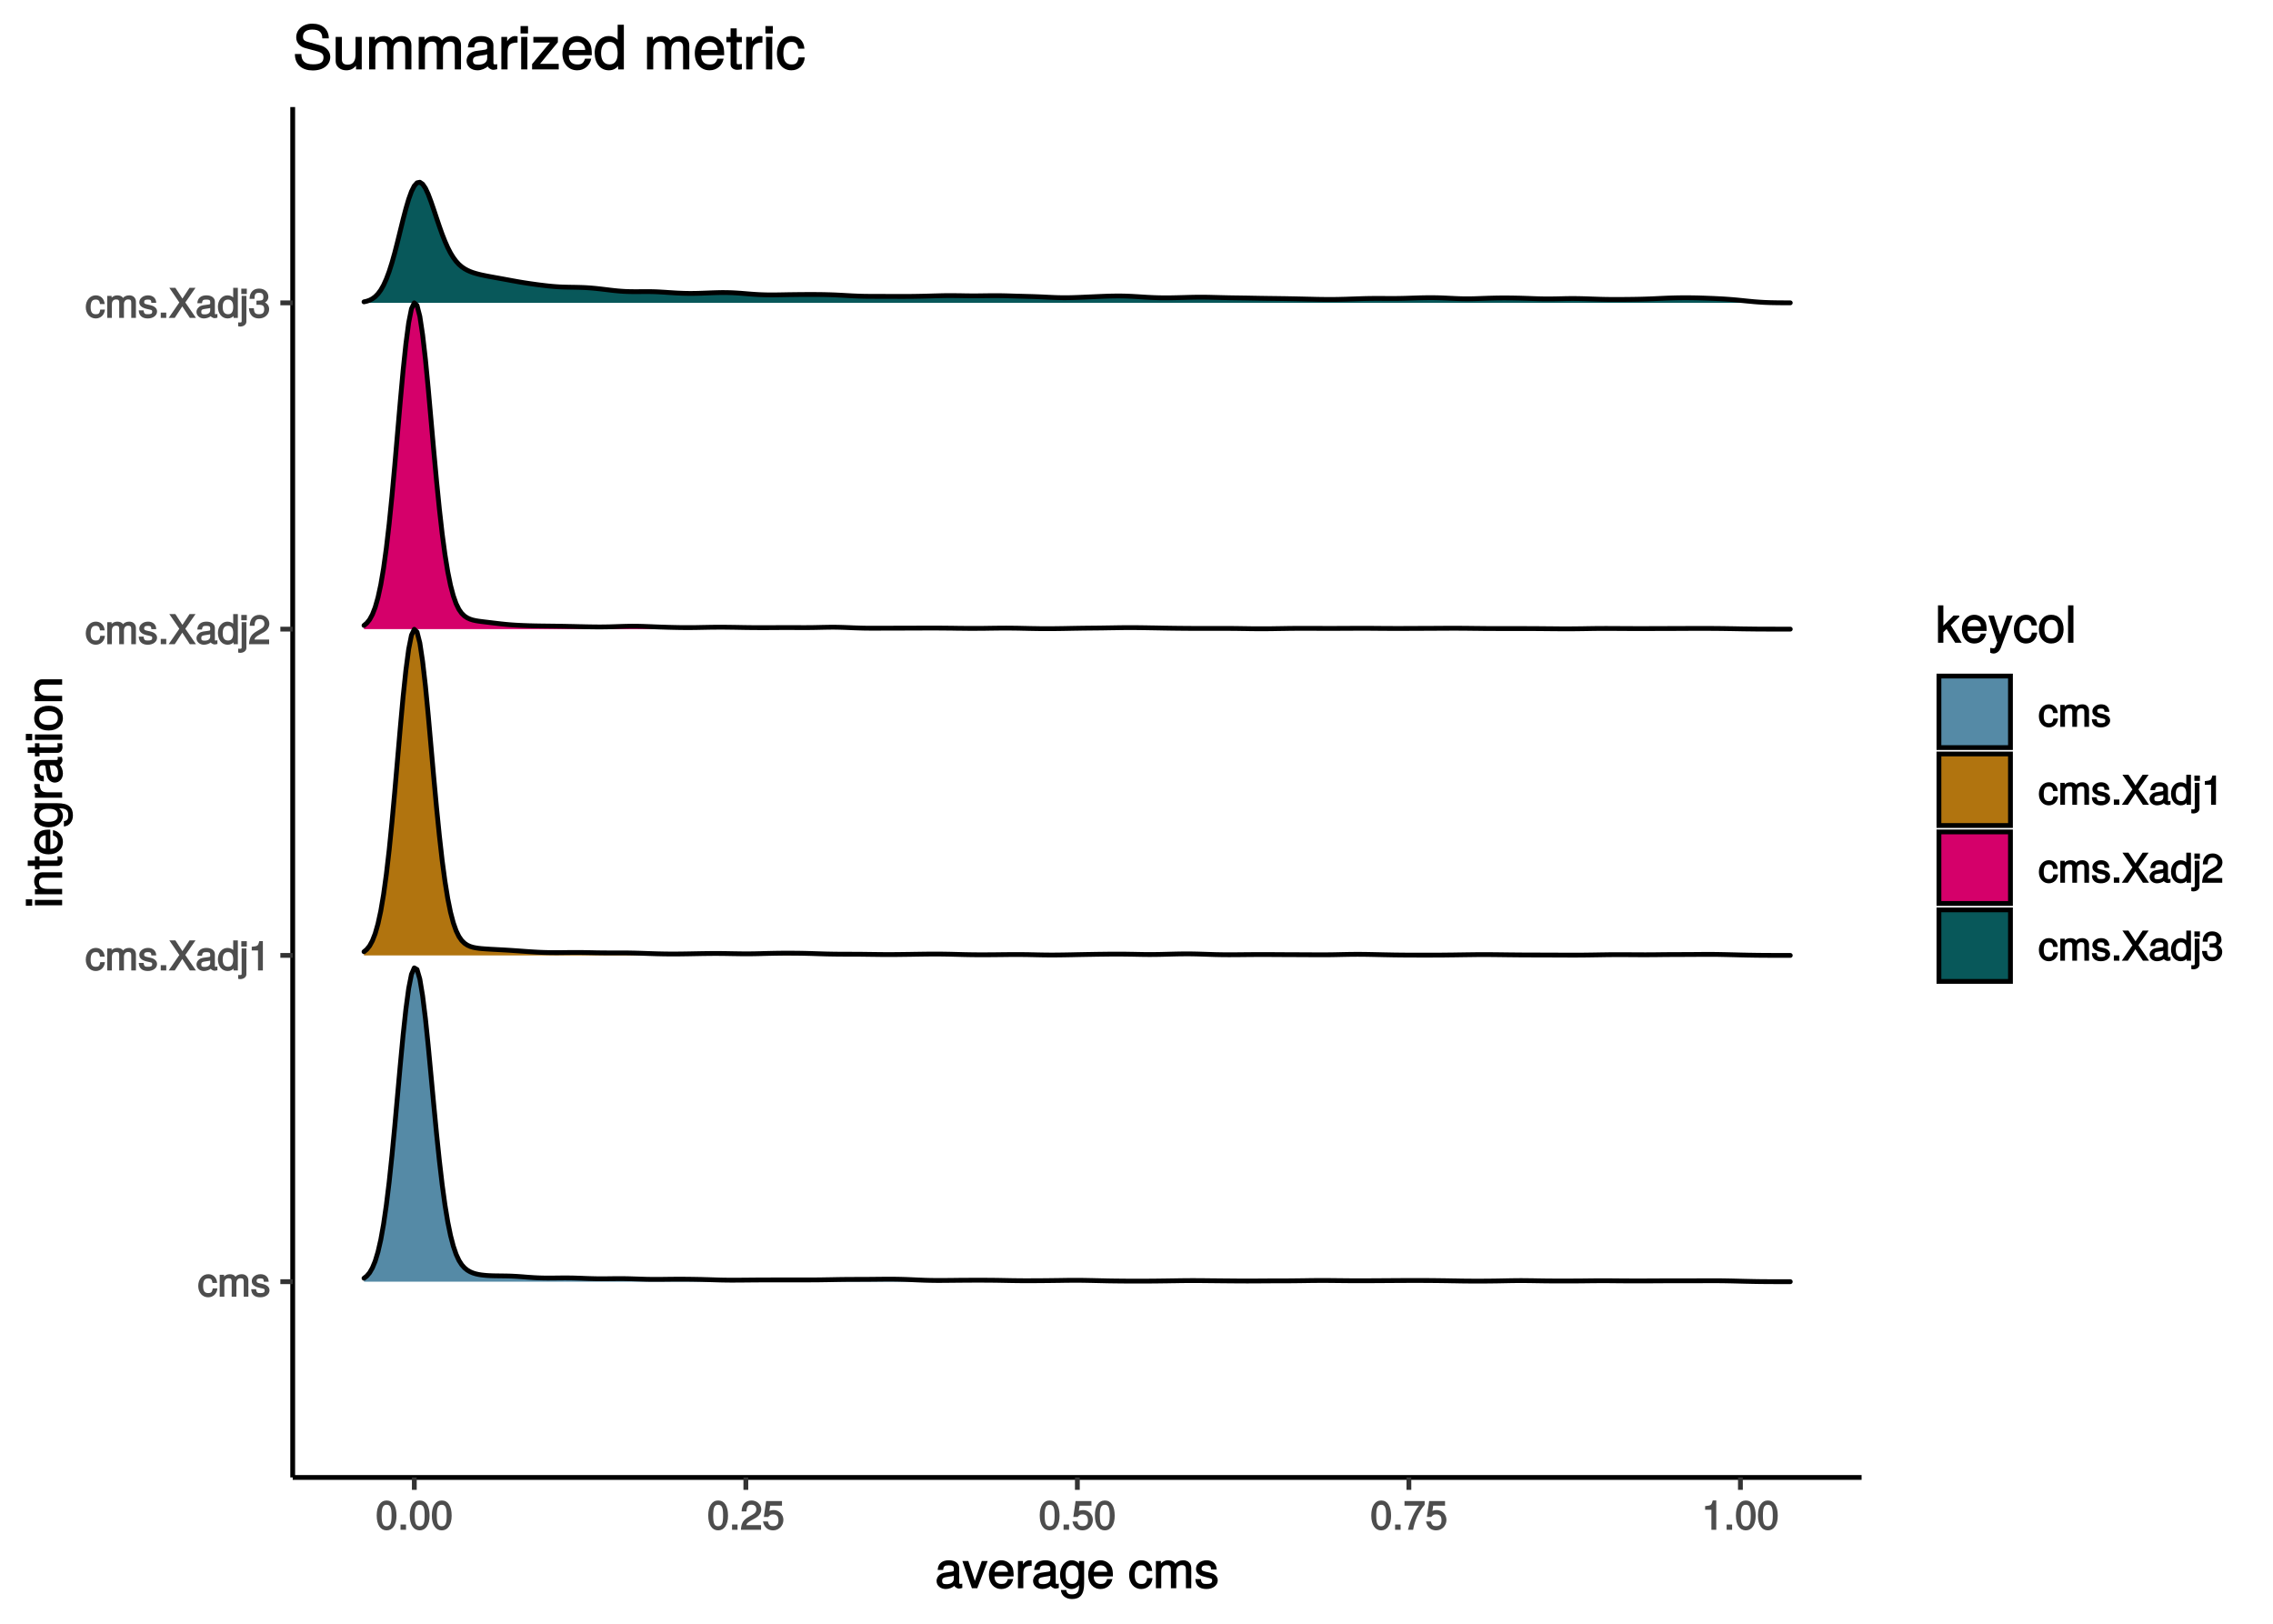 <?xml version="1.0" encoding="UTF-8"?>
<svg xmlns="http://www.w3.org/2000/svg" xmlns:xlink="http://www.w3.org/1999/xlink" width="504pt" height="360pt" viewBox="0 0 504 360" version="1.1">
<defs>
<g>
<symbol overflow="visible" id="glyph0-0">
<path style="stroke:none;" d=""/>
</symbol>
<symbol overflow="visible" id="glyph0-1">
<path style="stroke:none;" d="M 4.203 -1.844 L 3.328 -1.844 C 3.172 -0.969 2.953 -0.812 2.328 -0.812 C 1.516 -0.812 1.188 -1.297 1.188 -2.391 C 1.188 -3.547 1.516 -4.062 2.312 -4.062 C 2.922 -4.062 3.156 -3.828 3.266 -3.062 L 4.297 -3.062 C 4.203 -4.312 3.359 -5 2.328 -5 C 1.078 -5 0.109 -3.922 0.109 -2.391 C 0.109 -0.906 1.062 0.125 2.312 0.125 C 3.406 0.125 4.25 -0.656 4.359 -1.844 Z M 4.203 -1.844 "/>
</symbol>
<symbol overflow="visible" id="glyph0-2">
<path style="stroke:none;" d="M 6.828 -0.125 L 6.828 -3.594 C 6.828 -4.422 6.234 -5 5.359 -5 C 4.75 -5 4.266 -4.781 3.969 -4.422 C 3.781 -4.766 3.312 -5 2.703 -5 C 2.094 -5 1.578 -4.734 1.172 -4.188 L 1.438 -4.094 L 1.438 -4.875 L 0.469 -4.875 L 0.469 0 L 1.5 0 L 1.5 -3.031 C 1.5 -3.688 1.844 -4.094 2.438 -4.094 C 2.984 -4.094 3.125 -3.891 3.125 -3.312 L 3.125 0 L 4.172 0 L 4.172 -3.031 C 4.172 -3.688 4.516 -4.094 5.109 -4.094 C 5.641 -4.094 5.797 -3.891 5.797 -3.312 L 5.797 0 L 6.828 0 Z M 6.828 -0.125 "/>
</symbol>
<symbol overflow="visible" id="glyph0-3">
<path style="stroke:none;" d="M 4.188 -1.422 C 4.188 -2.109 3.656 -2.594 2.734 -2.812 L 2.031 -2.969 C 1.438 -3.109 1.328 -3.172 1.328 -3.5 C 1.328 -3.922 1.562 -4.062 2.156 -4.062 C 2.75 -4.062 2.906 -3.938 2.922 -3.328 L 4 -3.328 C 4 -4.359 3.25 -5 2.188 -5 C 1.109 -5 0.25 -4.312 0.25 -3.469 C 0.25 -2.75 0.781 -2.266 1.875 -2 L 2.562 -1.844 C 3.062 -1.719 3.109 -1.703 3.109 -1.359 C 3.109 -0.938 2.844 -0.812 2.203 -0.812 C 1.547 -0.812 1.312 -0.828 1.203 -1.672 L 0.125 -1.672 C 0.172 -0.469 0.938 0.125 2.141 0.125 C 3.297 0.125 4.188 -0.531 4.188 -1.422 Z M 4.188 -1.422 "/>
</symbol>
<symbol overflow="visible" id="glyph0-4">
<path style="stroke:none;" d="M 1.828 -0.125 L 1.828 -1.172 L 0.609 -1.172 L 0.609 0 L 1.828 0 Z M 1.828 -0.125 "/>
</symbol>
<symbol overflow="visible" id="glyph0-5">
<path style="stroke:none;" d="M 5.812 -0.234 L 3.609 -3.422 L 5.875 -6.672 L 4.547 -6.672 L 2.969 -4.281 L 1.406 -6.672 L 0.062 -6.672 L 2.281 -3.422 L -0.078 0 L 1.266 0 L 2.938 -2.547 L 4.609 0 L 5.969 0 Z M 5.812 -0.234 "/>
</symbol>
<symbol overflow="visible" id="glyph0-6">
<path style="stroke:none;" d="M 4.859 -0.156 L 4.859 -0.875 C 4.625 -0.812 4.594 -0.812 4.547 -0.812 C 4.297 -0.812 4.297 -0.812 4.297 -1.047 L 4.297 -3.609 C 4.297 -4.438 3.547 -5 2.422 -5 C 1.297 -5 0.453 -4.438 0.406 -3.25 L 1.438 -3.25 C 1.516 -3.938 1.703 -4.062 2.391 -4.062 C 3.047 -4.062 3.266 -3.953 3.266 -3.516 L 3.266 -3.312 C 3.266 -3.016 3.234 -3.016 2.656 -2.938 C 1.625 -2.812 1.453 -2.766 1.172 -2.656 C 0.641 -2.438 0.219 -1.891 0.219 -1.328 C 0.219 -0.5 0.953 0.125 1.875 0.125 C 2.469 0.125 3.156 -0.156 3.359 -0.375 C 3.375 -0.328 3.844 0.062 4.203 0.062 C 4.359 0.062 4.469 0.047 4.859 -0.047 Z M 3.266 -1.719 C 3.266 -1.062 2.75 -0.781 2.047 -0.781 C 1.469 -0.781 1.281 -0.844 1.281 -1.344 C 1.281 -1.828 1.453 -1.906 2.25 -2.016 C 3.016 -2.125 3.172 -2.156 3.266 -2.203 Z M 3.266 -1.719 "/>
</symbol>
<symbol overflow="visible" id="glyph0-7">
<path style="stroke:none;" d="M 4.5 -0.125 L 4.5 -6.672 L 3.469 -6.672 L 3.469 -4.156 L 3.734 -4.25 C 3.422 -4.719 2.828 -5 2.203 -5 C 1.016 -5 0.078 -3.953 0.078 -2.484 C 0.078 -0.922 1 0.125 2.234 0.125 C 2.875 0.125 3.406 -0.141 3.812 -0.719 L 3.547 -0.812 L 3.547 0 L 4.5 0 Z M 3.469 -2.422 C 3.469 -1.359 3.109 -0.812 2.344 -0.812 C 1.531 -0.812 1.141 -1.359 1.141 -2.438 C 1.141 -3.516 1.531 -4.062 2.328 -4.062 C 3.125 -4.062 3.469 -3.484 3.469 -2.422 Z M 3.469 -2.422 "/>
</symbol>
<symbol overflow="visible" id="glyph0-8">
<path style="stroke:none;" d="M 1.5 0.828 L 1.5 -4.875 L 0.453 -4.875 L 0.453 0.531 C 0.453 0.969 0.469 1.031 0.016 1.016 L -0.312 1 L -0.312 1.859 C -0.078 1.906 -0.031 1.922 0.094 1.922 C 0.922 1.922 1.5 1.453 1.5 0.828 Z M 1.594 -5.438 L 1.594 -6.484 L 0.375 -6.484 L 0.375 -5.297 L 1.594 -5.297 Z M 1.594 -5.438 "/>
</symbol>
<symbol overflow="visible" id="glyph0-9">
<path style="stroke:none;" d="M 3.203 -0.125 L 3.203 -6.5 L 2.422 -6.5 C 2.109 -5.406 2.094 -5.406 0.734 -5.25 L 0.734 -4.438 L 2.125 -4.438 L 2.125 0 L 3.203 0 Z M 3.203 -0.125 "/>
</symbol>
<symbol overflow="visible" id="glyph0-10">
<path style="stroke:none;" d="M 4.641 -4.547 C 4.641 -5.594 3.672 -6.5 2.5 -6.5 C 1.219 -6.5 0.328 -5.719 0.281 -4.078 L 1.359 -4.078 C 1.422 -5.25 1.703 -5.562 2.469 -5.562 C 3.172 -5.562 3.547 -5.188 3.547 -4.516 C 3.547 -4.031 3.297 -3.703 2.75 -3.391 L 1.938 -2.922 C 0.641 -2.188 0.219 -1.5 0.125 0 L 4.594 0 L 4.594 -1.031 L 1.344 -1.031 C 1.406 -1.406 1.641 -1.641 2.406 -2.078 L 3.281 -2.562 C 4.156 -3.031 4.641 -3.781 4.641 -4.547 Z M 4.641 -4.547 "/>
</symbol>
<symbol overflow="visible" id="glyph0-11">
<path style="stroke:none;" d="M 4.594 -1.938 C 4.594 -2.703 4.141 -3.266 3.391 -3.531 L 3.391 -3.266 C 3.969 -3.5 4.422 -4.031 4.422 -4.656 C 4.422 -5.734 3.547 -6.5 2.359 -6.5 C 1.109 -6.5 0.281 -5.688 0.25 -4.219 L 1.344 -4.219 C 1.359 -5.281 1.578 -5.562 2.375 -5.562 C 3.062 -5.562 3.312 -5.281 3.312 -4.625 C 3.312 -3.953 3.188 -3.812 1.781 -3.812 L 1.781 -2.906 L 2.359 -2.906 C 3.219 -2.906 3.5 -2.625 3.5 -1.938 C 3.5 -1.156 3.172 -0.812 2.359 -0.812 C 1.516 -0.812 1.266 -1.109 1.203 -2.141 L 0.109 -2.141 C 0.219 -0.625 1.062 0.125 2.344 0.125 C 3.625 0.125 4.594 -0.766 4.594 -1.938 Z M 4.594 -1.938 "/>
</symbol>
<symbol overflow="visible" id="glyph0-12">
<path style="stroke:none;" d="M 4.609 -3.125 C 4.609 -5.297 3.781 -6.5 2.422 -6.5 C 1.078 -6.5 0.219 -5.281 0.219 -3.188 C 0.219 -1.078 1.078 0.125 2.422 0.125 C 3.734 0.125 4.609 -1.078 4.609 -3.125 Z M 3.516 -3.203 C 3.516 -1.438 3.266 -0.781 2.406 -0.781 C 1.578 -0.781 1.312 -1.469 1.312 -3.172 C 1.312 -4.875 1.578 -5.547 2.422 -5.547 C 3.25 -5.547 3.516 -4.875 3.516 -3.203 Z M 3.516 -3.203 "/>
</symbol>
<symbol overflow="visible" id="glyph0-13">
<path style="stroke:none;" d="M 4.656 -2.203 C 4.656 -3.438 3.688 -4.375 2.5 -4.375 C 2.062 -4.375 1.594 -4.219 1.547 -4.188 L 1.719 -5.344 L 4.344 -5.344 L 4.344 -6.375 L 0.828 -6.375 L 0.328 -2.844 L 1.281 -2.844 C 1.688 -3.312 1.875 -3.422 2.359 -3.422 C 3.188 -3.422 3.562 -3.016 3.562 -2.094 C 3.562 -1.203 3.203 -0.812 2.359 -0.812 C 1.688 -0.812 1.422 -1.031 1.203 -1.859 L 0.125 -1.859 C 0.406 -0.5 1.266 0.125 2.375 0.125 C 3.641 0.125 4.656 -0.875 4.656 -2.203 Z M 4.656 -2.203 "/>
</symbol>
<symbol overflow="visible" id="glyph0-14">
<path style="stroke:none;" d="M 4.719 -5.594 L 4.719 -6.375 L 0.25 -6.375 L 0.25 -5.344 L 3.469 -5.344 C 2.422 -4 1.5 -2.078 1.016 0 L 2.156 0 C 2.531 -2.141 3.375 -3.938 4.719 -5.547 Z M 4.719 -5.594 "/>
</symbol>
<symbol overflow="visible" id="glyph1-0">
<path style="stroke:none;" d=""/>
</symbol>
<symbol overflow="visible" id="glyph1-1">
<path style="stroke:none;" d="M 6.016 -0.156 L 6.016 -1.016 C 5.781 -0.969 5.734 -0.969 5.688 -0.969 C 5.375 -0.969 5.328 -0.984 5.328 -1.281 L 5.328 -4.484 C 5.328 -5.516 4.438 -6.203 3.031 -6.203 C 1.625 -6.203 0.625 -5.516 0.562 -4.062 L 1.766 -4.062 C 1.844 -4.891 2.141 -5.078 2.984 -5.078 C 3.812 -5.078 4.141 -4.906 4.141 -4.359 L 4.141 -4.109 C 4.141 -3.734 4.047 -3.703 3.328 -3.625 C 2.031 -3.453 1.828 -3.406 1.469 -3.266 C 0.797 -2.984 0.312 -2.328 0.312 -1.625 C 0.312 -0.578 1.188 0.172 2.359 0.172 C 3.094 0.172 3.891 -0.172 4.234 -0.531 C 4.266 -0.375 4.812 0.078 5.266 0.078 C 5.438 0.078 5.594 0.062 6.016 -0.062 Z M 4.141 -2.125 C 4.141 -1.297 3.438 -0.906 2.547 -0.906 C 1.844 -0.906 1.547 -1.016 1.547 -1.656 C 1.547 -2.25 1.828 -2.391 2.812 -2.531 C 3.766 -2.656 3.969 -2.703 4.141 -2.781 Z M 4.141 -2.125 "/>
</symbol>
<symbol overflow="visible" id="glyph1-2">
<path style="stroke:none;" d="M 5.344 -6.031 L 4.219 -6.031 L 2.547 -1.219 L 2.812 -1.219 L 1.234 -6.031 L -0.078 -6.031 L 2.031 0 L 3.219 0 L 5.531 -6.031 Z M 5.344 -6.031 "/>
</symbol>
<symbol overflow="visible" id="glyph1-3">
<path style="stroke:none;" d="M 5.781 -2.75 C 5.781 -3.594 5.703 -4.109 5.547 -4.547 C 5.172 -5.484 4.156 -6.203 3.078 -6.203 C 1.469 -6.203 0.297 -4.875 0.297 -2.984 C 0.297 -1.094 1.438 0.172 3.062 0.172 C 4.375 0.172 5.422 -0.719 5.672 -2.031 L 4.5 -2.031 C 4.203 -1.125 3.828 -0.953 3.094 -0.953 C 2.141 -0.953 1.547 -1.438 1.531 -2.625 L 5.781 -2.625 Z M 4.75 -3.469 C 4.75 -3.469 4.562 -3.625 4.578 -3.641 L 1.562 -3.641 C 1.625 -4.516 2.141 -5.078 3.062 -5.078 C 3.969 -5.078 4.516 -4.469 4.516 -3.562 Z M 4.75 -3.469 "/>
</symbol>
<symbol overflow="visible" id="glyph1-4">
<path style="stroke:none;" d="M 3.656 -5.094 L 3.656 -6.156 C 3.375 -6.188 3.297 -6.203 3.172 -6.203 C 2.578 -6.203 2.031 -5.812 1.5 -4.953 L 1.734 -4.844 L 1.734 -6.031 L 0.625 -6.031 L 0.625 0 L 1.812 0 L 1.812 -3.125 C 1.812 -4.422 2.109 -4.938 3.656 -4.969 Z M 3.656 -5.094 "/>
</symbol>
<symbol overflow="visible" id="glyph1-5">
<path style="stroke:none;" d="M 5.516 -1.078 L 5.516 -6.031 L 4.391 -6.031 L 4.391 -5.062 L 4.625 -5.156 C 4.156 -5.844 3.516 -6.203 2.766 -6.203 C 1.312 -6.203 0.172 -4.828 0.172 -2.953 C 0.172 -1.141 1.344 0.172 2.688 0.172 C 3.422 0.172 4.016 -0.172 4.625 -0.906 L 4.391 -1 L 4.391 -0.609 C 4.391 0.906 3.906 1.359 2.844 1.359 C 2.109 1.359 1.688 1.234 1.547 0.391 L 0.359 0.391 C 0.469 1.609 1.453 2.391 2.812 2.391 C 4.609 2.391 5.516 1.469 5.516 -1.078 Z M 4.297 -2.984 C 4.297 -1.609 3.844 -0.953 2.875 -0.953 C 1.875 -0.953 1.406 -1.609 1.406 -3.016 C 1.406 -4.406 1.891 -5.078 2.875 -5.078 C 3.859 -5.078 4.297 -4.375 4.297 -2.984 Z M 4.297 -2.984 "/>
</symbol>
<symbol overflow="visible" id="glyph1-6">
<path style="stroke:none;" d=""/>
</symbol>
<symbol overflow="visible" id="glyph1-7">
<path style="stroke:none;" d="M 5.25 -2.25 L 4.203 -2.25 C 4.031 -1.188 3.703 -0.953 2.922 -0.953 C 1.906 -0.953 1.438 -1.594 1.438 -2.953 C 1.438 -4.406 1.891 -5.078 2.891 -5.078 C 3.656 -5.078 4 -4.766 4.141 -3.828 L 5.328 -3.828 C 5.203 -5.375 4.188 -6.203 2.906 -6.203 C 1.359 -6.203 0.203 -4.875 0.203 -2.953 C 0.203 -1.094 1.328 0.172 2.891 0.172 C 4.266 0.172 5.266 -0.797 5.391 -2.25 Z M 5.25 -2.25 "/>
</symbol>
<symbol overflow="visible" id="glyph1-8">
<path style="stroke:none;" d="M 8.484 -0.125 L 8.484 -4.453 C 8.484 -5.484 7.781 -6.203 6.703 -6.203 C 5.938 -6.203 5.375 -5.922 4.953 -5.406 C 4.688 -5.891 4.141 -6.203 3.391 -6.203 C 2.625 -6.203 2.016 -5.875 1.516 -5.188 L 1.75 -5.078 L 1.75 -6.031 L 0.641 -6.031 L 0.641 0 L 1.828 0 L 1.828 -3.75 C 1.828 -4.594 2.297 -5.125 3.047 -5.125 C 3.734 -5.125 3.969 -4.844 3.969 -4.109 L 3.969 0 L 5.156 0 L 5.156 -3.75 C 5.156 -4.594 5.641 -5.125 6.391 -5.125 C 7.062 -5.125 7.297 -4.828 7.297 -4.109 L 7.297 0 L 8.484 0 Z M 8.484 -0.125 "/>
</symbol>
<symbol overflow="visible" id="glyph1-9">
<path style="stroke:none;" d="M 5.188 -1.75 C 5.188 -2.609 4.562 -3.172 3.422 -3.453 L 2.547 -3.656 C 1.797 -3.844 1.609 -3.938 1.609 -4.344 C 1.609 -4.875 1.953 -5.078 2.688 -5.078 C 3.438 -5.078 3.688 -4.891 3.703 -4.156 L 4.953 -4.156 C 4.938 -5.422 4.062 -6.203 2.734 -6.203 C 1.391 -6.203 0.375 -5.375 0.375 -4.297 C 0.375 -3.406 0.984 -2.844 2.344 -2.516 L 3.203 -2.297 C 3.844 -2.141 3.953 -2.094 3.953 -1.672 C 3.953 -1.141 3.547 -0.953 2.75 -0.953 C 1.922 -0.953 1.594 -1.016 1.453 -2.031 L 0.234 -2.031 C 0.281 -0.562 1.172 0.172 2.672 0.172 C 4.125 0.172 5.188 -0.641 5.188 -1.75 Z M 5.188 -1.75 "/>
</symbol>
<symbol overflow="visible" id="glyph1-10">
<path style="stroke:none;" d="M 5.609 -0.234 L 3.328 -3.891 L 5.266 -5.797 L 5.172 -6.031 L 3.938 -6.031 L 1.453 -3.547 L 1.688 -3.453 L 1.688 -8.297 L 0.5 -8.297 L 0.5 0 L 1.688 0 L 1.688 -2.328 L 2.406 -3.047 L 4.312 0 L 5.766 0 Z M 5.609 -0.234 "/>
</symbol>
<symbol overflow="visible" id="glyph1-11">
<path style="stroke:none;" d="M 5.266 -6.031 L 4.172 -6.031 L 2.531 -1.406 L 2.812 -1.406 L 1.281 -6.031 L 0.031 -6.031 L 2.031 -0.109 L 1.672 0.797 C 1.516 1.203 1.469 1.219 1.078 1.219 C 0.953 1.219 0.797 1.203 0.453 1.141 L 0.453 2.203 C 0.688 2.328 0.969 2.391 1.203 2.391 C 1.859 2.391 2.516 1.906 2.828 1.078 L 5.438 -6.031 Z M 5.266 -6.031 "/>
</symbol>
<symbol overflow="visible" id="glyph1-12">
<path style="stroke:none;" d="M 5.734 -2.969 C 5.734 -4.969 4.656 -6.203 2.984 -6.203 C 1.375 -6.203 0.25 -4.953 0.25 -3.016 C 0.25 -1.078 1.359 0.172 3 0.172 C 4.625 0.172 5.734 -1.078 5.734 -2.969 Z M 4.516 -2.984 C 4.516 -1.625 4.016 -0.953 3 -0.953 C 1.984 -0.953 1.484 -1.609 1.484 -3.016 C 1.484 -4.406 1.984 -5.078 3 -5.078 C 4.031 -5.078 4.516 -4.406 4.516 -2.984 Z M 4.516 -2.984 "/>
</symbol>
<symbol overflow="visible" id="glyph1-13">
<path style="stroke:none;" d="M 1.797 -0.125 L 1.797 -8.297 L 0.609 -8.297 L 0.609 0 L 1.797 0 Z M 1.797 -0.125 "/>
</symbol>
<symbol overflow="visible" id="glyph2-0">
<path style="stroke:none;" d=""/>
</symbol>
<symbol overflow="visible" id="glyph2-1">
<path style="stroke:none;" d="M -0.125 -1.812 L -6.031 -1.812 L -6.031 -0.625 L 0 -0.625 L 0 -1.812 Z M -6.766 -1.938 L -8.047 -1.938 L -8.047 -0.516 L -6.641 -0.516 L -6.641 -1.938 Z M -6.766 -1.938 "/>
</symbol>
<symbol overflow="visible" id="glyph2-2">
<path style="stroke:none;" d="M -0.125 -5.484 L -4.484 -5.484 C -5.438 -5.484 -6.203 -4.641 -6.203 -3.531 C -6.203 -2.672 -5.828 -2.031 -5.031 -1.516 L -4.922 -1.75 L -6.031 -1.75 L -6.031 -0.625 L 0 -0.625 L 0 -1.812 L -3.312 -1.812 C -4.484 -1.812 -5.125 -2.328 -5.125 -3.25 C -5.125 -3.984 -4.812 -4.297 -4.125 -4.297 L 0 -4.297 L 0 -5.484 Z M -0.125 -5.484 "/>
</symbol>
<symbol overflow="visible" id="glyph2-3">
<path style="stroke:none;" d="M -0.125 -2.922 L -1.078 -2.922 C -1.016 -2.672 -1 -2.531 -1 -2.359 C -1 -1.953 -0.969 -1.984 -1.375 -1.984 L -5.016 -1.984 L -5.016 -2.922 L -6.031 -2.922 L -6.031 -1.984 L -7.625 -1.984 L -7.625 -0.797 L -6.031 -0.797 L -6.031 -0.016 L -5.016 -0.016 L -5.016 -0.797 L -0.969 -0.797 C -0.391 -0.797 0.078 -1.328 0.078 -2.047 C 0.078 -2.266 0.062 -2.484 -0.016 -2.922 Z M -0.125 -2.922 "/>
</symbol>
<symbol overflow="visible" id="glyph2-4">
<path style="stroke:none;" d="M -2.75 -5.781 C -3.594 -5.781 -4.109 -5.703 -4.547 -5.547 C -5.484 -5.172 -6.203 -4.156 -6.203 -3.078 C -6.203 -1.469 -4.875 -0.297 -2.984 -0.297 C -1.094 -0.297 0.172 -1.438 0.172 -3.062 C 0.172 -4.375 -0.719 -5.422 -2.031 -5.672 L -2.031 -4.5 C -1.125 -4.203 -0.953 -3.828 -0.953 -3.094 C -0.953 -2.141 -1.438 -1.547 -2.625 -1.531 L -2.625 -5.781 Z M -3.469 -4.75 C -3.469 -4.75 -3.625 -4.562 -3.641 -4.578 L -3.641 -1.562 C -4.516 -1.625 -5.078 -2.141 -5.078 -3.062 C -5.078 -3.969 -4.469 -4.516 -3.562 -4.516 Z M -3.469 -4.75 "/>
</symbol>
<symbol overflow="visible" id="glyph2-5">
<path style="stroke:none;" d="M -1.078 -5.516 L -6.031 -5.516 L -6.031 -4.391 L -5.062 -4.391 L -5.156 -4.625 C -5.844 -4.156 -6.203 -3.516 -6.203 -2.766 C -6.203 -1.312 -4.828 -0.172 -2.953 -0.172 C -1.141 -0.172 0.172 -1.344 0.172 -2.688 C 0.172 -3.422 -0.172 -4.016 -0.906 -4.625 L -1 -4.391 L -0.609 -4.391 C 0.906 -4.391 1.359 -3.906 1.359 -2.844 C 1.359 -2.109 1.234 -1.688 0.391 -1.547 L 0.391 -0.359 C 1.609 -0.469 2.391 -1.453 2.391 -2.812 C 2.391 -4.609 1.469 -5.516 -1.078 -5.516 Z M -2.984 -4.297 C -1.609 -4.297 -0.953 -3.844 -0.953 -2.875 C -0.953 -1.875 -1.609 -1.406 -3.016 -1.406 C -4.406 -1.406 -5.078 -1.891 -5.078 -2.875 C -5.078 -3.859 -4.375 -4.297 -2.984 -4.297 Z M -2.984 -4.297 "/>
</symbol>
<symbol overflow="visible" id="glyph2-6">
<path style="stroke:none;" d="M -5.094 -3.656 L -6.156 -3.656 C -6.188 -3.375 -6.203 -3.297 -6.203 -3.172 C -6.203 -2.578 -5.812 -2.031 -4.953 -1.5 L -4.844 -1.734 L -6.031 -1.734 L -6.031 -0.625 L 0 -0.625 L 0 -1.812 L -3.125 -1.812 C -4.422 -1.812 -4.938 -2.109 -4.969 -3.656 Z M -5.094 -3.656 "/>
</symbol>
<symbol overflow="visible" id="glyph2-7">
<path style="stroke:none;" d="M -0.156 -6.016 L -1.016 -6.016 C -0.969 -5.781 -0.969 -5.734 -0.969 -5.688 C -0.969 -5.375 -0.984 -5.328 -1.281 -5.328 L -4.484 -5.328 C -5.516 -5.328 -6.203 -4.438 -6.203 -3.031 C -6.203 -1.625 -5.516 -0.625 -4.062 -0.562 L -4.062 -1.766 C -4.891 -1.844 -5.078 -2.141 -5.078 -2.984 C -5.078 -3.812 -4.906 -4.141 -4.359 -4.141 L -4.109 -4.141 C -3.734 -4.141 -3.703 -4.047 -3.625 -3.328 C -3.453 -2.031 -3.406 -1.828 -3.266 -1.469 C -2.984 -0.797 -2.328 -0.312 -1.625 -0.312 C -0.578 -0.312 0.172 -1.188 0.172 -2.359 C 0.172 -3.094 -0.172 -3.891 -0.531 -4.234 C -0.375 -4.266 0.078 -4.812 0.078 -5.266 C 0.078 -5.438 0.062 -5.594 -0.062 -6.016 Z M -2.125 -4.141 C -1.297 -4.141 -0.906 -3.438 -0.906 -2.547 C -0.906 -1.844 -1.016 -1.547 -1.656 -1.547 C -2.25 -1.547 -2.391 -1.828 -2.531 -2.812 C -2.656 -3.766 -2.703 -3.969 -2.781 -4.141 Z M -2.125 -4.141 "/>
</symbol>
<symbol overflow="visible" id="glyph2-8">
<path style="stroke:none;" d="M -2.969 -5.734 C -4.969 -5.734 -6.203 -4.656 -6.203 -2.984 C -6.203 -1.375 -4.953 -0.25 -3.016 -0.25 C -1.078 -0.25 0.172 -1.359 0.172 -3 C 0.172 -4.625 -1.078 -5.734 -2.969 -5.734 Z M -2.984 -4.516 C -1.625 -4.516 -0.953 -4.016 -0.953 -3 C -0.953 -1.984 -1.609 -1.484 -3.016 -1.484 C -4.406 -1.484 -5.078 -1.984 -5.078 -3 C -5.078 -4.031 -4.406 -4.516 -2.984 -4.516 Z M -2.984 -4.516 "/>
</symbol>
<symbol overflow="visible" id="glyph3-0">
<path style="stroke:none;" d=""/>
</symbol>
<symbol overflow="visible" id="glyph3-1">
<path style="stroke:none;" d="M 8.328 -2.766 C 8.328 -3.969 7.453 -4.984 6.156 -5.328 L 3.734 -5.984 C 2.578 -6.281 2.281 -6.516 2.281 -7.266 C 2.281 -8.234 3.016 -8.828 4.297 -8.828 C 5.828 -8.828 6.562 -8.266 6.562 -6.875 L 8 -6.875 C 8 -8.906 6.562 -10.141 4.344 -10.141 C 2.234 -10.141 0.781 -8.828 0.781 -7.094 C 0.781 -5.922 1.547 -5.047 2.812 -4.719 L 5.203 -4.078 C 6.422 -3.766 6.828 -3.406 6.828 -2.656 C 6.828 -1.594 6.172 -1.125 4.516 -1.125 C 2.688 -1.125 1.922 -1.891 1.922 -3.406 L 0.484 -3.406 C 0.484 -0.984 2.172 0.234 4.438 0.234 C 6.875 0.234 8.328 -1.062 8.328 -2.766 Z M 8.328 -2.766 "/>
</symbol>
<symbol overflow="visible" id="glyph3-2">
<path style="stroke:none;" d="M 6.5 -0.125 L 6.5 -7.203 L 5.125 -7.203 L 5.125 -3.234 C 5.125 -1.828 4.531 -1.047 3.375 -1.047 C 2.516 -1.047 2.094 -1.422 2.094 -2.25 L 2.094 -7.203 L 0.719 -7.203 L 0.719 -1.828 C 0.719 -0.672 1.719 0.203 3.062 0.203 C 4.078 0.203 4.812 -0.203 5.469 -1.109 L 5.234 -1.203 L 5.234 0 L 6.5 0 Z M 6.5 -0.125 "/>
</symbol>
<symbol overflow="visible" id="glyph3-3">
<path style="stroke:none;" d="M 10.172 -0.125 L 10.172 -5.328 C 10.172 -6.562 9.344 -7.391 8.047 -7.391 C 7.125 -7.391 6.469 -7.062 5.938 -6.438 C 5.609 -7.031 4.969 -7.391 4.062 -7.391 C 3.141 -7.391 2.422 -7 1.828 -6.172 L 2.078 -6.078 L 2.078 -7.203 L 0.797 -7.203 L 0.797 0 L 2.172 0 L 2.172 -4.469 C 2.172 -5.484 2.766 -6.156 3.656 -6.156 C 4.469 -6.156 4.797 -5.781 4.797 -4.891 L 4.797 0 L 6.172 0 L 6.172 -4.469 C 6.172 -5.484 6.766 -6.156 7.672 -6.156 C 8.469 -6.156 8.797 -5.766 8.797 -4.891 L 8.797 0 L 10.172 0 Z M 10.172 -0.125 "/>
</symbol>
<symbol overflow="visible" id="glyph3-4">
<path style="stroke:none;" d="M 7.203 -0.156 L 7.203 -1.156 C 6.938 -1.109 6.891 -1.109 6.828 -1.109 C 6.438 -1.109 6.359 -1.156 6.359 -1.5 L 6.359 -5.359 C 6.359 -6.594 5.328 -7.391 3.625 -7.391 C 1.953 -7.391 0.781 -6.609 0.703 -4.875 L 2.094 -4.875 C 2.188 -5.844 2.562 -6.094 3.594 -6.094 C 4.578 -6.094 4.984 -5.859 4.984 -5.203 L 4.984 -4.906 C 4.984 -4.453 4.859 -4.391 3.984 -4.297 C 2.422 -4.094 2.188 -4.047 1.766 -3.875 C 0.969 -3.531 0.406 -2.766 0.406 -1.922 C 0.406 -0.672 1.422 0.203 2.828 0.203 C 3.703 0.203 4.656 -0.219 5.094 -0.672 C 5.156 -0.422 5.766 0.094 6.312 0.094 C 6.531 0.094 6.703 0.062 7.203 -0.047 Z M 4.984 -2.516 C 4.984 -1.531 4.125 -1.047 3.062 -1.047 C 2.203 -1.047 1.828 -1.203 1.828 -1.953 C 1.828 -2.688 2.188 -2.859 3.359 -3.031 C 4.531 -3.188 4.766 -3.25 4.984 -3.359 Z M 4.984 -2.516 "/>
</symbol>
<symbol overflow="visible" id="glyph3-5">
<path style="stroke:none;" d="M 4.375 -6.094 L 4.375 -7.328 C 4.047 -7.375 3.969 -7.391 3.812 -7.391 C 3.109 -7.391 2.453 -6.922 1.828 -5.891 L 2.062 -5.797 L 2.062 -7.203 L 0.781 -7.203 L 0.781 0 L 2.156 0 L 2.156 -3.719 C 2.156 -5.281 2.531 -5.922 4.375 -5.953 Z M 4.375 -6.094 "/>
</symbol>
<symbol overflow="visible" id="glyph3-6">
<path style="stroke:none;" d="M 2.156 -0.125 L 2.156 -7.203 L 0.781 -7.203 L 0.781 0 L 2.156 0 Z M 2.297 -8.094 L 2.297 -9.609 L 0.641 -9.609 L 0.641 -7.969 L 2.297 -7.969 Z M 2.297 -8.094 "/>
</symbol>
<symbol overflow="visible" id="glyph3-7">
<path style="stroke:none;" d="M 6.172 -0.125 L 6.172 -1.234 L 2.031 -1.234 L 5.984 -6.031 L 5.984 -7.203 L 0.547 -7.203 L 0.547 -5.953 L 4.234 -5.953 L 0.266 -1.172 L 0.266 0 L 6.172 0 Z M 6.172 -0.125 "/>
</symbol>
<symbol overflow="visible" id="glyph3-8">
<path style="stroke:none;" d="M 6.906 -3.281 C 6.906 -4.281 6.828 -4.906 6.625 -5.422 C 6.172 -6.562 4.984 -7.391 3.703 -7.391 C 1.766 -7.391 0.391 -5.828 0.391 -3.547 C 0.391 -1.281 1.734 0.203 3.672 0.203 C 5.25 0.203 6.484 -0.828 6.781 -2.375 L 5.406 -2.375 C 5.062 -1.328 4.594 -1.094 3.703 -1.094 C 2.562 -1.094 1.828 -1.688 1.812 -3.141 L 6.906 -3.141 Z M 5.688 -4.156 C 5.688 -4.156 5.5 -4.297 5.5 -4.312 L 1.844 -4.312 C 1.922 -5.406 2.578 -6.094 3.688 -6.094 C 4.766 -6.094 5.453 -5.328 5.453 -4.25 Z M 5.688 -4.156 "/>
</symbol>
<symbol overflow="visible" id="glyph3-9">
<path style="stroke:none;" d="M 6.672 -0.125 L 6.672 -9.906 L 5.297 -9.906 L 5.297 -6.172 L 5.531 -6.266 C 5.062 -6.969 4.234 -7.391 3.312 -7.391 C 1.516 -7.391 0.203 -5.859 0.203 -3.656 C 0.203 -1.328 1.484 0.203 3.359 0.203 C 4.297 0.203 5.062 -0.203 5.656 -1.062 L 5.406 -1.156 L 5.406 0 L 6.672 0 Z M 5.297 -3.562 C 5.297 -1.969 4.672 -1.109 3.516 -1.109 C 2.297 -1.109 1.625 -1.984 1.625 -3.594 C 1.625 -5.203 2.297 -6.094 3.5 -6.094 C 4.688 -6.094 5.297 -5.156 5.297 -3.562 Z M 5.297 -3.562 "/>
</symbol>
<symbol overflow="visible" id="glyph3-10">
<path style="stroke:none;" d=""/>
</symbol>
<symbol overflow="visible" id="glyph3-11">
<path style="stroke:none;" d="M 3.484 -0.125 L 3.484 -1.234 C 3.203 -1.156 3.031 -1.156 2.828 -1.156 C 2.344 -1.156 2.344 -1.141 2.344 -1.625 L 2.344 -6.016 L 3.484 -6.016 L 3.484 -7.203 L 2.344 -7.203 L 2.344 -9.094 L 0.984 -9.094 L 0.984 -7.203 L 0.047 -7.203 L 0.047 -6.016 L 0.984 -6.016 L 0.984 -1.141 C 0.984 -0.438 1.594 0.094 2.453 0.094 C 2.719 0.094 2.984 0.062 3.484 -0.016 Z M 3.484 -0.125 "/>
</symbol>
<symbol overflow="visible" id="glyph3-12">
<path style="stroke:none;" d="M 6.297 -2.656 L 5.062 -2.656 C 4.859 -1.406 4.438 -1.094 3.5 -1.094 C 2.281 -1.094 1.688 -1.891 1.688 -3.531 C 1.688 -5.25 2.266 -6.094 3.469 -6.094 C 4.391 -6.094 4.828 -5.688 4.984 -4.594 L 6.359 -4.594 C 6.219 -6.422 5.031 -7.391 3.484 -7.391 C 1.625 -7.391 0.266 -5.828 0.266 -3.531 C 0.266 -1.297 1.594 0.203 3.469 0.203 C 5.125 0.203 6.297 -0.922 6.438 -2.656 Z M 6.297 -2.656 "/>
</symbol>
</g>
<clipPath id="clip1">
  <path d="M 64.902 23.738 L 412.777 23.738 L 412.777 327.566 L 64.902 327.566 Z M 64.902 23.738 "/>
</clipPath>
</defs>
<g id="surface371">
<rect x="0" y="0" width="504" height="360" style="fill:rgb(100%,100%,100%);fill-opacity:1;stroke:none;"/>
<rect x="0" y="0" width="504" height="360" style="fill:rgb(100%,100%,100%);fill-opacity:1;stroke:none;"/>
<path style="fill:none;stroke-width:1.067;stroke-linecap:round;stroke-linejoin:round;stroke:rgb(100%,100%,100%);stroke-opacity:1;stroke-miterlimit:10;" d="M 0 360 L 504 360 L 504 0 L 0 0 Z M 0 360 "/>
<g clip-path="url(#clip1)" clip-rule="nonzero">
<path style=" stroke:none;fill-rule:nonzero;fill:rgb(100%,100%,100%);fill-opacity:1;" d="M 64.902 327.566 L 412.777 327.566 L 412.777 23.738 L 64.902 23.738 Z M 64.902 327.566 "/>
</g>
<path style=" stroke:none;fill-rule:nonzero;fill:rgb(3.137%,34.51%,35.294%);fill-opacity:1;" d="M 80.715 66.922 L 81.332 66.777 L 81.953 66.559 L 82.57 66.238 L 83.191 65.781 L 83.809 65.152 L 84.43 64.312 L 85.047 63.227 L 85.664 61.863 L 86.285 60.211 L 86.902 58.27 L 87.523 56.07 L 88.141 53.652 L 88.762 51.133 L 89.379 48.629 L 90 46.266 L 90.617 44.168 L 91.234 42.457 L 91.855 41.223 L 92.473 40.531 L 93.094 40.402 L 93.711 40.82 L 94.332 41.73 L 94.949 43.059 L 95.566 44.699 L 96.188 46.504 L 96.805 48.367 L 97.426 50.199 L 98.043 51.93 L 98.664 53.504 L 99.281 54.898 L 99.898 56.098 L 100.52 57.105 L 101.137 57.938 L 101.758 58.613 L 102.375 59.148 L 102.996 59.574 L 103.613 59.918 L 104.234 60.199 L 104.852 60.43 L 105.469 60.621 L 106.09 60.789 L 106.707 60.938 L 107.328 61.07 L 107.945 61.195 L 108.566 61.312 L 109.801 61.539 L 110.422 61.648 L 111.039 61.762 L 111.66 61.875 L 112.277 61.988 L 112.898 62.102 L 113.516 62.219 L 114.137 62.328 L 114.754 62.441 L 115.371 62.547 L 115.992 62.648 L 116.609 62.746 L 117.23 62.84 L 117.848 62.93 L 118.469 63.016 L 119.086 63.102 L 119.703 63.18 L 120.324 63.258 L 120.941 63.332 L 121.562 63.402 L 122.18 63.465 L 122.801 63.52 L 123.418 63.566 L 124.035 63.605 L 124.656 63.633 L 125.273 63.652 L 125.895 63.668 L 126.512 63.68 L 127.133 63.688 L 127.75 63.699 L 128.371 63.715 L 128.988 63.734 L 129.605 63.758 L 130.227 63.793 L 130.844 63.836 L 131.465 63.887 L 132.082 63.945 L 132.703 64.012 L 133.32 64.082 L 133.938 64.156 L 134.559 64.23 L 135.176 64.305 L 135.797 64.379 L 136.414 64.445 L 137.035 64.504 L 137.652 64.555 L 138.27 64.598 L 138.891 64.629 L 139.508 64.648 L 140.129 64.66 L 140.746 64.664 L 141.367 64.664 L 141.984 64.66 L 142.605 64.652 L 143.84 64.652 L 144.461 64.66 L 145.078 64.676 L 145.699 64.699 L 146.316 64.73 L 146.938 64.766 L 147.555 64.805 L 148.172 64.848 L 148.793 64.887 L 149.41 64.926 L 150.031 64.965 L 150.648 64.992 L 151.27 65.02 L 151.887 65.039 L 152.508 65.051 L 153.125 65.055 L 153.742 65.051 L 154.363 65.043 L 154.98 65.027 L 155.602 65.008 L 156.219 64.984 L 156.84 64.961 L 157.457 64.934 L 158.074 64.91 L 158.695 64.891 L 159.312 64.875 L 159.934 64.863 L 160.551 64.863 L 161.172 64.867 L 161.789 64.883 L 162.406 64.906 L 163.027 64.938 L 163.645 64.977 L 164.266 65.02 L 164.883 65.07 L 165.504 65.121 L 166.121 65.172 L 166.742 65.219 L 167.359 65.262 L 167.977 65.301 L 168.598 65.332 L 169.215 65.355 L 169.836 65.371 L 170.453 65.383 L 171.074 65.387 L 171.691 65.383 L 172.309 65.375 L 172.93 65.367 L 173.547 65.355 L 174.168 65.344 L 174.785 65.332 L 175.406 65.324 L 176.641 65.309 L 177.262 65.301 L 177.879 65.297 L 178.5 65.293 L 180.977 65.293 L 181.594 65.301 L 182.211 65.305 L 182.832 65.316 L 183.449 65.332 L 184.07 65.348 L 184.688 65.371 L 185.309 65.395 L 186.543 65.457 L 187.164 65.492 L 187.781 65.527 L 188.402 65.562 L 189.02 65.594 L 189.641 65.621 L 190.258 65.648 L 190.875 65.668 L 191.496 65.684 L 192.113 65.695 L 192.734 65.699 L 193.352 65.703 L 193.973 65.707 L 195.828 65.707 L 196.445 65.711 L 197.066 65.711 L 197.684 65.715 L 198.305 65.719 L 198.922 65.719 L 199.543 65.723 L 200.16 65.723 L 200.777 65.719 L 201.398 65.719 L 202.016 65.711 L 202.637 65.707 L 203.254 65.695 L 203.875 65.684 L 204.492 65.672 L 205.113 65.656 L 206.348 65.625 L 206.969 65.605 L 207.586 65.59 L 208.207 65.574 L 208.824 65.559 L 209.445 65.547 L 210.68 65.539 L 211.301 65.543 L 211.918 65.547 L 212.539 65.555 L 213.156 65.562 L 213.777 65.574 L 215.012 65.59 L 215.633 65.59 L 216.25 65.594 L 216.871 65.59 L 217.488 65.582 L 218.109 65.574 L 218.727 65.566 L 219.348 65.559 L 220.582 65.551 L 221.203 65.551 L 221.82 65.559 L 222.441 65.566 L 223.059 65.582 L 223.68 65.598 L 224.914 65.637 L 225.535 65.656 L 226.152 65.672 L 226.773 65.688 L 227.391 65.707 L 228.012 65.723 L 228.629 65.738 L 229.246 65.758 L 229.867 65.781 L 230.484 65.805 L 231.105 65.832 L 231.723 65.863 L 232.344 65.895 L 232.961 65.922 L 233.582 65.949 L 234.199 65.973 L 234.816 65.988 L 235.438 66 L 236.055 66.004 L 236.676 66 L 237.293 65.992 L 237.914 65.977 L 238.531 65.957 L 239.148 65.934 L 239.77 65.91 L 240.387 65.883 L 241.008 65.855 L 241.625 65.828 L 242.246 65.801 L 243.48 65.746 L 244.102 65.719 L 244.719 65.695 L 245.34 65.672 L 245.957 65.652 L 246.578 65.637 L 247.195 65.629 L 247.816 65.621 L 248.434 65.625 L 249.051 65.633 L 249.672 65.648 L 250.289 65.672 L 250.91 65.699 L 251.527 65.734 L 252.148 65.77 L 253.383 65.848 L 254.004 65.887 L 254.621 65.922 L 255.242 65.953 L 255.859 65.98 L 256.48 66 L 257.098 66.016 L 257.719 66.023 L 258.336 66.027 L 258.953 66.027 L 259.574 66.023 L 260.191 66.012 L 260.812 66 L 261.43 65.984 L 262.051 65.969 L 262.668 65.953 L 263.285 65.934 L 263.906 65.918 L 264.523 65.906 L 265.145 65.895 L 265.762 65.891 L 266.383 65.887 L 267 65.891 L 267.617 65.898 L 268.238 65.91 L 268.855 65.926 L 269.477 65.941 L 270.094 65.957 L 270.715 65.973 L 271.332 65.988 L 271.953 66 L 272.57 66.016 L 273.188 66.023 L 273.809 66.035 L 274.426 66.043 L 275.047 66.051 L 275.664 66.062 L 276.285 66.07 L 277.52 66.094 L 278.141 66.105 L 278.758 66.117 L 279.379 66.129 L 279.996 66.137 L 280.617 66.148 L 281.852 66.164 L 282.473 66.172 L 283.09 66.18 L 283.711 66.188 L 284.328 66.199 L 284.949 66.207 L 285.566 66.219 L 286.188 66.23 L 287.422 66.254 L 288.043 66.27 L 288.66 66.281 L 289.281 66.297 L 289.898 66.312 L 290.52 66.324 L 291.754 66.355 L 292.375 66.367 L 292.992 66.375 L 293.613 66.383 L 294.23 66.391 L 295.469 66.391 L 296.086 66.383 L 296.707 66.375 L 297.324 66.359 L 297.945 66.344 L 298.562 66.328 L 299.184 66.305 L 299.801 66.285 L 300.422 66.266 L 301.039 66.242 L 301.656 66.223 L 302.277 66.203 L 302.895 66.188 L 303.516 66.176 L 304.133 66.168 L 304.754 66.16 L 305.988 66.16 L 306.609 66.164 L 307.227 66.168 L 307.848 66.168 L 308.465 66.172 L 309.086 66.172 L 309.703 66.168 L 310.324 66.16 L 310.941 66.148 L 311.559 66.133 L 312.18 66.113 L 312.797 66.094 L 313.418 66.074 L 314.035 66.055 L 314.656 66.035 L 315.273 66.02 L 315.891 66.008 L 316.512 66 L 317.129 65.996 L 317.75 65.996 L 318.367 66.008 L 318.988 66.02 L 319.605 66.039 L 320.223 66.066 L 320.844 66.094 L 321.461 66.125 L 322.082 66.152 L 322.699 66.184 L 323.32 66.207 L 323.938 66.227 L 324.559 66.242 L 325.176 66.246 L 325.793 66.246 L 326.414 66.234 L 327.031 66.219 L 327.652 66.199 L 328.27 66.176 L 328.891 66.152 L 329.508 66.133 L 330.125 66.109 L 330.746 66.094 L 331.363 66.078 L 331.984 66.066 L 332.602 66.059 L 333.223 66.055 L 333.84 66.055 L 334.457 66.059 L 335.078 66.062 L 335.695 66.074 L 336.316 66.086 L 336.934 66.098 L 337.555 66.117 L 338.172 66.137 L 338.793 66.156 L 340.027 66.203 L 340.648 66.223 L 341.266 66.242 L 341.887 66.258 L 342.504 66.266 L 343.125 66.27 L 343.742 66.27 L 344.359 66.262 L 344.98 66.254 L 345.598 66.238 L 346.219 66.227 L 346.836 66.211 L 347.457 66.199 L 348.074 66.191 L 348.691 66.188 L 349.312 66.191 L 349.93 66.199 L 350.551 66.211 L 351.168 66.227 L 351.789 66.246 L 352.406 66.266 L 353.027 66.289 L 354.262 66.328 L 354.883 66.348 L 355.5 66.363 L 356.121 66.375 L 356.738 66.383 L 357.359 66.387 L 357.977 66.391 L 358.594 66.391 L 359.215 66.387 L 359.832 66.387 L 360.453 66.379 L 361.07 66.375 L 361.691 66.367 L 362.309 66.359 L 362.93 66.348 L 363.547 66.336 L 364.164 66.32 L 364.785 66.301 L 365.402 66.281 L 366.023 66.258 L 366.641 66.23 L 367.262 66.203 L 367.879 66.172 L 368.496 66.145 L 369.117 66.117 L 369.734 66.09 L 370.355 66.07 L 370.973 66.051 L 371.594 66.035 L 372.211 66.023 L 372.828 66.016 L 373.449 66.012 L 374.066 66.012 L 374.688 66.016 L 375.305 66.023 L 375.926 66.035 L 376.543 66.047 L 377.164 66.066 L 377.781 66.086 L 378.398 66.109 L 379.02 66.133 L 379.637 66.156 L 380.258 66.184 L 380.875 66.215 L 381.496 66.246 L 382.113 66.281 L 382.73 66.32 L 383.352 66.363 L 383.969 66.41 L 384.59 66.465 L 385.207 66.52 L 385.828 66.582 L 386.445 66.645 L 387.062 66.711 L 387.684 66.773 L 388.301 66.832 L 388.922 66.891 L 389.539 66.941 L 390.16 66.984 L 390.777 67.023 L 391.398 67.055 L 392.016 67.078 L 392.633 67.098 L 393.254 67.109 L 393.871 67.121 L 394.492 67.129 L 395.109 67.133 L 395.73 67.137 L 396.348 67.141 L 396.965 67.141 L 396.965 67.145 L 80.715 67.145 Z M 80.715 66.922 "/>
<path style="fill:none;stroke-width:1.067;stroke-linecap:round;stroke-linejoin:round;stroke:rgb(0%,0%,0%);stroke-opacity:1;stroke-miterlimit:10;" d="M 80.715 66.922 L 81.332 66.777 L 81.953 66.559 L 82.57 66.238 L 83.191 65.781 L 83.809 65.152 L 84.43 64.312 L 85.047 63.227 L 85.664 61.863 L 86.285 60.211 L 86.902 58.27 L 87.523 56.07 L 88.141 53.652 L 88.762 51.133 L 89.379 48.629 L 90 46.266 L 90.617 44.168 L 91.234 42.457 L 91.855 41.223 L 92.473 40.531 L 93.094 40.402 L 93.711 40.82 L 94.332 41.73 L 94.949 43.059 L 95.566 44.699 L 96.188 46.504 L 96.805 48.367 L 97.426 50.199 L 98.043 51.93 L 98.664 53.504 L 99.281 54.898 L 99.898 56.098 L 100.52 57.105 L 101.137 57.938 L 101.758 58.613 L 102.375 59.148 L 102.996 59.574 L 103.613 59.918 L 104.234 60.199 L 104.852 60.43 L 105.469 60.621 L 106.09 60.789 L 106.707 60.938 L 107.328 61.07 L 107.945 61.195 L 108.566 61.312 L 109.801 61.539 L 110.422 61.648 L 111.039 61.762 L 111.66 61.875 L 112.277 61.988 L 112.898 62.102 L 113.516 62.219 L 114.137 62.328 L 114.754 62.441 L 115.371 62.547 L 115.992 62.648 L 116.609 62.746 L 117.23 62.84 L 117.848 62.93 L 118.469 63.016 L 119.086 63.102 L 119.703 63.18 L 120.324 63.258 L 120.941 63.332 L 121.562 63.402 L 122.18 63.465 L 122.801 63.52 L 123.418 63.566 L 124.035 63.605 L 124.656 63.633 L 125.273 63.652 L 125.895 63.668 L 126.512 63.68 L 127.133 63.688 L 127.75 63.699 L 128.371 63.715 L 128.988 63.734 L 129.605 63.758 L 130.227 63.793 L 130.844 63.836 L 131.465 63.887 L 132.082 63.945 L 132.703 64.012 L 133.32 64.082 L 133.938 64.156 L 134.559 64.23 L 135.176 64.305 L 135.797 64.379 L 136.414 64.445 L 137.035 64.504 L 137.652 64.555 L 138.27 64.598 L 138.891 64.629 L 139.508 64.648 L 140.129 64.66 L 140.746 64.664 L 141.367 64.664 L 141.984 64.66 L 142.605 64.652 L 143.84 64.652 L 144.461 64.66 L 145.078 64.676 L 145.699 64.699 L 146.316 64.73 L 146.938 64.766 L 147.555 64.805 L 148.172 64.848 L 148.793 64.887 L 149.41 64.926 L 150.031 64.965 L 150.648 64.992 L 151.27 65.02 L 151.887 65.039 L 152.508 65.051 L 153.125 65.055 L 153.742 65.051 L 154.363 65.043 L 154.98 65.027 L 155.602 65.008 L 156.219 64.984 L 156.84 64.961 L 157.457 64.934 L 158.074 64.91 L 158.695 64.891 L 159.312 64.875 L 159.934 64.863 L 160.551 64.863 L 161.172 64.867 L 161.789 64.883 L 162.406 64.906 L 163.027 64.938 L 163.645 64.977 L 164.266 65.02 L 164.883 65.07 L 165.504 65.121 L 166.121 65.172 L 166.742 65.219 L 167.359 65.262 L 167.977 65.301 L 168.598 65.332 L 169.215 65.355 L 169.836 65.371 L 170.453 65.383 L 171.074 65.387 L 171.691 65.383 L 172.309 65.375 L 172.93 65.367 L 173.547 65.355 L 174.168 65.344 L 174.785 65.332 L 175.406 65.324 L 176.641 65.309 L 177.262 65.301 L 177.879 65.297 L 178.5 65.293 L 180.977 65.293 L 181.594 65.301 L 182.211 65.305 L 182.832 65.316 L 183.449 65.332 L 184.07 65.348 L 184.688 65.371 L 185.309 65.395 L 186.543 65.457 L 187.164 65.492 L 187.781 65.527 L 188.402 65.562 L 189.02 65.594 L 189.641 65.621 L 190.258 65.648 L 190.875 65.668 L 191.496 65.684 L 192.113 65.695 L 192.734 65.699 L 193.352 65.703 L 193.973 65.707 L 195.828 65.707 L 196.445 65.711 L 197.066 65.711 L 197.684 65.715 L 198.305 65.719 L 198.922 65.719 L 199.543 65.723 L 200.16 65.723 L 200.777 65.719 L 201.398 65.719 L 202.016 65.711 L 202.637 65.707 L 203.254 65.695 L 203.875 65.684 L 204.492 65.672 L 205.113 65.656 L 206.348 65.625 L 206.969 65.605 L 207.586 65.59 L 208.207 65.574 L 208.824 65.559 L 209.445 65.547 L 210.68 65.539 L 211.301 65.543 L 211.918 65.547 L 212.539 65.555 L 213.156 65.562 L 213.777 65.574 L 215.012 65.59 L 215.633 65.59 L 216.25 65.594 L 216.871 65.59 L 217.488 65.582 L 218.109 65.574 L 218.727 65.566 L 219.348 65.559 L 220.582 65.551 L 221.203 65.551 L 221.82 65.559 L 222.441 65.566 L 223.059 65.582 L 223.68 65.598 L 224.914 65.637 L 225.535 65.656 L 226.152 65.672 L 226.773 65.688 L 227.391 65.707 L 228.012 65.723 L 228.629 65.738 L 229.246 65.758 L 229.867 65.781 L 230.484 65.805 L 231.105 65.832 L 231.723 65.863 L 232.344 65.895 L 232.961 65.922 L 233.582 65.949 L 234.199 65.973 L 234.816 65.988 L 235.438 66 L 236.055 66.004 L 236.676 66 L 237.293 65.992 L 237.914 65.977 L 238.531 65.957 L 239.148 65.934 L 239.77 65.91 L 240.387 65.883 L 241.008 65.855 L 241.625 65.828 L 242.246 65.801 L 243.48 65.746 L 244.102 65.719 L 244.719 65.695 L 245.34 65.672 L 245.957 65.652 L 246.578 65.637 L 247.195 65.629 L 247.816 65.621 L 248.434 65.625 L 249.051 65.633 L 249.672 65.648 L 250.289 65.672 L 250.91 65.699 L 251.527 65.734 L 252.148 65.77 L 253.383 65.848 L 254.004 65.887 L 254.621 65.922 L 255.242 65.953 L 255.859 65.98 L 256.48 66 L 257.098 66.016 L 257.719 66.023 L 258.336 66.027 L 258.953 66.027 L 259.574 66.023 L 260.191 66.012 L 260.812 66 L 261.43 65.984 L 262.051 65.969 L 262.668 65.953 L 263.285 65.934 L 263.906 65.918 L 264.523 65.906 L 265.145 65.895 L 265.762 65.891 L 266.383 65.887 L 267 65.891 L 267.617 65.898 L 268.238 65.91 L 268.855 65.926 L 269.477 65.941 L 270.094 65.957 L 270.715 65.973 L 271.332 65.988 L 271.953 66 L 272.57 66.016 L 273.188 66.023 L 273.809 66.035 L 274.426 66.043 L 275.047 66.051 L 275.664 66.062 L 276.285 66.07 L 277.52 66.094 L 278.141 66.105 L 278.758 66.117 L 279.379 66.129 L 279.996 66.137 L 280.617 66.148 L 281.852 66.164 L 282.473 66.172 L 283.09 66.18 L 283.711 66.188 L 284.328 66.199 L 284.949 66.207 L 285.566 66.219 L 286.188 66.23 L 287.422 66.254 L 288.043 66.27 L 288.66 66.281 L 289.281 66.297 L 289.898 66.312 L 290.52 66.324 L 291.754 66.355 L 292.375 66.367 L 292.992 66.375 L 293.613 66.383 L 294.23 66.391 L 295.469 66.391 L 296.086 66.383 L 296.707 66.375 L 297.324 66.359 L 297.945 66.344 L 298.562 66.328 L 299.184 66.305 L 299.801 66.285 L 300.422 66.266 L 301.039 66.242 L 301.656 66.223 L 302.277 66.203 L 302.895 66.188 L 303.516 66.176 L 304.133 66.168 L 304.754 66.16 L 305.988 66.16 L 306.609 66.164 L 307.227 66.168 L 307.848 66.168 L 308.465 66.172 L 309.086 66.172 L 309.703 66.168 L 310.324 66.16 L 310.941 66.148 L 311.559 66.133 L 312.18 66.113 L 312.797 66.094 L 313.418 66.074 L 314.035 66.055 L 314.656 66.035 L 315.273 66.02 L 315.891 66.008 L 316.512 66 L 317.129 65.996 L 317.75 65.996 L 318.367 66.008 L 318.988 66.02 L 319.605 66.039 L 320.223 66.066 L 320.844 66.094 L 321.461 66.125 L 322.082 66.152 L 322.699 66.184 L 323.32 66.207 L 323.938 66.227 L 324.559 66.242 L 325.176 66.246 L 325.793 66.246 L 326.414 66.234 L 327.031 66.219 L 327.652 66.199 L 328.27 66.176 L 328.891 66.152 L 329.508 66.133 L 330.125 66.109 L 330.746 66.094 L 331.363 66.078 L 331.984 66.066 L 332.602 66.059 L 333.223 66.055 L 333.84 66.055 L 334.457 66.059 L 335.078 66.062 L 335.695 66.074 L 336.316 66.086 L 336.934 66.098 L 337.555 66.117 L 338.172 66.137 L 338.793 66.156 L 340.027 66.203 L 340.648 66.223 L 341.266 66.242 L 341.887 66.258 L 342.504 66.266 L 343.125 66.27 L 343.742 66.27 L 344.359 66.262 L 344.98 66.254 L 345.598 66.238 L 346.219 66.227 L 346.836 66.211 L 347.457 66.199 L 348.074 66.191 L 348.691 66.188 L 349.312 66.191 L 349.93 66.199 L 350.551 66.211 L 351.168 66.227 L 351.789 66.246 L 352.406 66.266 L 353.027 66.289 L 354.262 66.328 L 354.883 66.348 L 355.5 66.363 L 356.121 66.375 L 356.738 66.383 L 357.359 66.387 L 357.977 66.391 L 358.594 66.391 L 359.215 66.387 L 359.832 66.387 L 360.453 66.379 L 361.07 66.375 L 361.691 66.367 L 362.309 66.359 L 362.93 66.348 L 363.547 66.336 L 364.164 66.32 L 364.785 66.301 L 365.402 66.281 L 366.023 66.258 L 366.641 66.23 L 367.262 66.203 L 367.879 66.172 L 368.496 66.145 L 369.117 66.117 L 369.734 66.09 L 370.355 66.07 L 370.973 66.051 L 371.594 66.035 L 372.211 66.023 L 372.828 66.016 L 373.449 66.012 L 374.066 66.012 L 374.688 66.016 L 375.305 66.023 L 375.926 66.035 L 376.543 66.047 L 377.164 66.066 L 377.781 66.086 L 378.398 66.109 L 379.02 66.133 L 379.637 66.156 L 380.258 66.184 L 380.875 66.215 L 381.496 66.246 L 382.113 66.281 L 382.73 66.32 L 383.352 66.363 L 383.969 66.41 L 384.59 66.465 L 385.207 66.52 L 385.828 66.582 L 386.445 66.645 L 387.062 66.711 L 387.684 66.773 L 388.301 66.832 L 388.922 66.891 L 389.539 66.941 L 390.16 66.984 L 390.777 67.023 L 391.398 67.055 L 392.016 67.078 L 392.633 67.098 L 393.254 67.109 L 393.871 67.121 L 394.492 67.129 L 395.109 67.133 L 395.73 67.137 L 396.348 67.141 L 396.965 67.141 "/>
<path style=" stroke:none;fill-rule:nonzero;fill:rgb(83.529%,0%,41.569%);fill-opacity:1;" d="M 80.715 138.664 L 81.332 138.148 L 81.953 137.375 L 82.57 136.246 L 83.191 134.656 L 83.809 132.492 L 84.43 129.637 L 85.047 126 L 85.664 121.52 L 86.285 116.184 L 86.902 110.055 L 87.523 103.281 L 88.141 96.098 L 88.762 88.918 L 89.379 82.156 L 90 76.238 L 90.617 71.559 L 91.234 68.453 L 91.855 67.145 L 92.473 67.727 L 93.094 70.148 L 93.711 74.23 L 94.332 79.66 L 94.949 86.07 L 95.566 93.016 L 96.188 100.008 L 96.805 106.715 L 97.426 112.871 L 98.043 118.305 L 98.664 122.934 L 99.281 126.742 L 99.898 129.77 L 100.52 132.102 L 101.137 133.844 L 101.758 135.109 L 102.375 135.984 L 102.996 136.582 L 103.613 136.992 L 104.234 137.273 L 104.852 137.469 L 105.469 137.605 L 106.09 137.711 L 106.707 137.793 L 107.328 137.871 L 107.945 137.945 L 108.566 138.02 L 109.801 138.168 L 110.422 138.242 L 111.039 138.312 L 111.66 138.379 L 112.277 138.441 L 112.898 138.496 L 113.516 138.543 L 114.137 138.586 L 114.754 138.621 L 115.371 138.652 L 115.992 138.68 L 116.609 138.703 L 117.23 138.727 L 117.848 138.742 L 118.469 138.758 L 119.703 138.781 L 120.324 138.789 L 120.941 138.797 L 121.562 138.805 L 122.18 138.812 L 122.801 138.82 L 123.418 138.828 L 124.035 138.84 L 124.656 138.848 L 125.273 138.859 L 125.895 138.875 L 126.512 138.887 L 127.133 138.898 L 127.75 138.914 L 128.371 138.93 L 128.988 138.941 L 129.605 138.957 L 130.227 138.969 L 130.844 138.98 L 131.465 138.988 L 132.082 138.996 L 132.703 139 L 133.32 139 L 133.938 138.992 L 134.559 138.984 L 135.176 138.973 L 135.797 138.953 L 136.414 138.934 L 137.035 138.91 L 138.27 138.871 L 138.891 138.855 L 139.508 138.844 L 140.129 138.836 L 140.746 138.84 L 141.367 138.844 L 141.984 138.859 L 142.605 138.875 L 143.84 138.922 L 144.461 138.945 L 145.078 138.973 L 145.699 138.996 L 146.316 139.02 L 146.938 139.039 L 148.172 139.078 L 148.793 139.094 L 149.41 139.109 L 150.031 139.121 L 150.648 139.133 L 151.27 139.141 L 151.887 139.145 L 153.125 139.145 L 153.742 139.141 L 154.363 139.133 L 154.98 139.121 L 155.602 139.109 L 156.219 139.098 L 156.84 139.086 L 157.457 139.074 L 158.074 139.066 L 158.695 139.062 L 159.312 139.059 L 160.551 139.059 L 161.172 139.066 L 162.406 139.082 L 163.027 139.09 L 163.645 139.102 L 164.266 139.113 L 164.883 139.125 L 165.504 139.133 L 166.121 139.141 L 166.742 139.148 L 167.977 139.156 L 168.598 139.16 L 169.215 139.16 L 169.836 139.156 L 170.453 139.156 L 171.074 139.152 L 172.309 139.145 L 172.93 139.141 L 173.547 139.141 L 174.168 139.137 L 174.785 139.137 L 175.406 139.141 L 176.023 139.141 L 176.641 139.145 L 177.262 139.145 L 177.879 139.148 L 178.5 139.148 L 179.117 139.145 L 179.738 139.141 L 180.355 139.133 L 180.977 139.121 L 181.594 139.109 L 182.211 139.094 L 182.832 139.082 L 183.449 139.07 L 184.07 139.062 L 184.688 139.059 L 185.309 139.062 L 185.926 139.074 L 186.543 139.09 L 187.164 139.109 L 187.781 139.133 L 188.402 139.156 L 189.02 139.184 L 189.641 139.207 L 190.875 139.246 L 191.496 139.262 L 192.113 139.27 L 192.734 139.277 L 195.211 139.277 L 195.828 139.273 L 196.445 139.273 L 197.066 139.27 L 197.684 139.27 L 198.305 139.266 L 200.16 139.266 L 200.777 139.262 L 201.398 139.262 L 202.016 139.258 L 202.637 139.258 L 203.254 139.254 L 203.875 139.25 L 204.492 139.25 L 205.113 139.246 L 207.586 139.246 L 208.207 139.25 L 208.824 139.254 L 209.445 139.258 L 210.062 139.266 L 210.68 139.27 L 211.301 139.277 L 211.918 139.289 L 212.539 139.297 L 213.156 139.301 L 213.777 139.309 L 214.395 139.316 L 215.012 139.32 L 216.25 139.32 L 216.871 139.316 L 217.488 139.312 L 218.109 139.309 L 218.727 139.301 L 219.348 139.289 L 220.582 139.273 L 221.203 139.266 L 221.82 139.258 L 222.441 139.258 L 223.059 139.254 L 223.68 139.258 L 224.297 139.262 L 224.914 139.27 L 225.535 139.277 L 226.152 139.289 L 226.773 139.305 L 227.391 139.316 L 228.012 139.332 L 229.246 139.355 L 229.867 139.363 L 230.484 139.375 L 231.105 139.379 L 231.723 139.383 L 232.961 139.383 L 233.582 139.379 L 234.816 139.363 L 235.438 139.355 L 236.055 139.344 L 236.676 139.332 L 237.293 139.32 L 237.914 139.309 L 238.531 139.297 L 239.148 139.289 L 239.77 139.277 L 240.387 139.27 L 241.008 139.262 L 241.625 139.258 L 242.246 139.25 L 242.863 139.246 L 243.48 139.238 L 244.102 139.23 L 244.719 139.223 L 245.34 139.211 L 245.957 139.203 L 246.578 139.191 L 247.195 139.184 L 247.816 139.172 L 249.051 139.156 L 249.672 139.152 L 250.289 139.148 L 250.91 139.148 L 251.527 139.152 L 252.148 139.156 L 253.383 139.172 L 254.004 139.18 L 254.621 139.191 L 255.242 139.203 L 255.859 139.211 L 256.48 139.223 L 257.098 139.234 L 257.719 139.246 L 258.336 139.258 L 258.953 139.266 L 259.574 139.277 L 260.191 139.285 L 260.812 139.293 L 261.43 139.301 L 262.051 139.305 L 262.668 139.312 L 263.285 139.316 L 263.906 139.32 L 264.523 139.324 L 265.145 139.328 L 268.855 139.328 L 269.477 139.324 L 271.953 139.324 L 273.188 139.332 L 273.809 139.336 L 274.426 139.344 L 275.047 139.355 L 275.664 139.363 L 276.285 139.371 L 276.902 139.383 L 277.52 139.391 L 278.141 139.398 L 278.758 139.402 L 280.617 139.402 L 281.234 139.398 L 281.852 139.391 L 282.473 139.383 L 283.09 139.371 L 283.711 139.363 L 284.328 139.352 L 284.949 139.344 L 285.566 139.332 L 286.188 139.324 L 286.805 139.32 L 287.422 139.312 L 288.043 139.312 L 288.66 139.309 L 289.898 139.309 L 290.52 139.312 L 291.137 139.312 L 291.754 139.316 L 292.375 139.32 L 292.992 139.32 L 293.613 139.324 L 296.086 139.324 L 296.707 139.32 L 297.324 139.316 L 297.945 139.312 L 298.562 139.309 L 299.184 139.309 L 299.801 139.305 L 300.422 139.301 L 301.039 139.297 L 302.277 139.297 L 302.895 139.301 L 303.516 139.301 L 304.133 139.305 L 304.754 139.309 L 305.371 139.316 L 305.988 139.32 L 306.609 139.324 L 307.227 139.328 L 307.848 139.332 L 308.465 139.332 L 309.086 139.336 L 310.941 139.336 L 311.559 139.332 L 312.18 139.332 L 312.797 139.328 L 313.418 139.328 L 314.035 139.324 L 314.656 139.32 L 315.273 139.32 L 315.891 139.316 L 316.512 139.312 L 317.129 139.309 L 317.75 139.309 L 318.367 139.305 L 318.988 139.301 L 320.223 139.293 L 320.844 139.293 L 321.461 139.289 L 323.32 139.289 L 323.938 139.293 L 324.559 139.297 L 325.176 139.301 L 325.793 139.309 L 326.414 139.316 L 327.031 139.324 L 327.652 139.328 L 328.27 139.336 L 328.891 139.344 L 330.125 139.352 L 330.746 139.355 L 331.363 139.355 L 331.984 139.359 L 338.172 139.359 L 338.793 139.363 L 339.41 139.363 L 340.027 139.367 L 340.648 139.371 L 341.266 139.375 L 341.887 139.379 L 342.504 139.387 L 343.125 139.391 L 343.742 139.398 L 344.359 139.402 L 344.98 139.406 L 345.598 139.414 L 346.219 139.418 L 348.074 139.418 L 348.691 139.414 L 349.312 139.41 L 349.93 139.402 L 350.551 139.395 L 351.168 139.387 L 351.789 139.375 L 352.406 139.367 L 353.027 139.355 L 354.262 139.34 L 354.883 139.336 L 355.5 139.336 L 356.121 139.332 L 356.738 139.336 L 357.359 139.336 L 358.594 139.344 L 359.215 139.348 L 359.832 139.352 L 360.453 139.355 L 361.07 139.359 L 361.691 139.359 L 362.309 139.363 L 365.402 139.363 L 366.023 139.359 L 366.641 139.359 L 367.262 139.355 L 367.879 139.355 L 368.496 139.352 L 369.117 139.352 L 369.734 139.348 L 370.355 139.348 L 370.973 139.344 L 371.594 139.344 L 372.828 139.336 L 373.449 139.336 L 374.066 139.332 L 374.688 139.328 L 375.305 139.328 L 375.926 139.324 L 378.398 139.324 L 379.02 139.328 L 379.637 139.332 L 380.258 139.336 L 380.875 139.34 L 381.496 139.348 L 382.73 139.363 L 383.352 139.375 L 383.969 139.383 L 384.59 139.395 L 385.207 139.406 L 385.828 139.418 L 386.445 139.43 L 387.062 139.438 L 387.684 139.445 L 388.301 139.453 L 388.922 139.461 L 389.539 139.469 L 390.16 139.473 L 390.777 139.477 L 391.398 139.477 L 392.016 139.48 L 393.254 139.48 L 393.871 139.484 L 396.965 139.484 L 80.715 139.484 Z M 80.715 138.664 "/>
<path style="fill:none;stroke-width:1.067;stroke-linecap:round;stroke-linejoin:round;stroke:rgb(0%,0%,0%);stroke-opacity:1;stroke-miterlimit:10;" d="M 80.715 138.664 L 81.332 138.148 L 81.953 137.375 L 82.57 136.246 L 83.191 134.656 L 83.809 132.492 L 84.43 129.637 L 85.047 126 L 85.664 121.52 L 86.285 116.184 L 86.902 110.055 L 87.523 103.281 L 88.141 96.098 L 88.762 88.918 L 89.379 82.156 L 90 76.238 L 90.617 71.559 L 91.234 68.453 L 91.855 67.145 L 92.473 67.727 L 93.094 70.148 L 93.711 74.23 L 94.332 79.66 L 94.949 86.07 L 95.566 93.016 L 96.188 100.008 L 96.805 106.715 L 97.426 112.871 L 98.043 118.305 L 98.664 122.934 L 99.281 126.742 L 99.898 129.77 L 100.52 132.102 L 101.137 133.844 L 101.758 135.109 L 102.375 135.984 L 102.996 136.582 L 103.613 136.992 L 104.234 137.273 L 104.852 137.469 L 105.469 137.605 L 106.09 137.711 L 106.707 137.793 L 107.328 137.871 L 107.945 137.945 L 108.566 138.02 L 109.801 138.168 L 110.422 138.242 L 111.039 138.312 L 111.66 138.379 L 112.277 138.441 L 112.898 138.496 L 113.516 138.543 L 114.137 138.586 L 114.754 138.621 L 115.371 138.652 L 115.992 138.68 L 116.609 138.703 L 117.23 138.727 L 117.848 138.742 L 118.469 138.758 L 119.703 138.781 L 120.324 138.789 L 120.941 138.797 L 121.562 138.805 L 122.18 138.812 L 122.801 138.82 L 123.418 138.828 L 124.035 138.84 L 124.656 138.848 L 125.273 138.859 L 125.895 138.875 L 126.512 138.887 L 127.133 138.898 L 127.75 138.914 L 128.371 138.93 L 128.988 138.941 L 129.605 138.957 L 130.227 138.969 L 130.844 138.98 L 131.465 138.988 L 132.082 138.996 L 132.703 139 L 133.32 139 L 133.938 138.992 L 134.559 138.984 L 135.176 138.973 L 135.797 138.953 L 136.414 138.934 L 137.035 138.91 L 138.27 138.871 L 138.891 138.855 L 139.508 138.844 L 140.129 138.836 L 140.746 138.84 L 141.367 138.844 L 141.984 138.859 L 142.605 138.875 L 143.84 138.922 L 144.461 138.945 L 145.078 138.973 L 145.699 138.996 L 146.316 139.02 L 146.938 139.039 L 148.172 139.078 L 148.793 139.094 L 149.41 139.109 L 150.031 139.121 L 150.648 139.133 L 151.27 139.141 L 151.887 139.145 L 153.125 139.145 L 153.742 139.141 L 154.363 139.133 L 154.98 139.121 L 155.602 139.109 L 156.219 139.098 L 156.84 139.086 L 157.457 139.074 L 158.074 139.066 L 158.695 139.062 L 159.312 139.059 L 160.551 139.059 L 161.172 139.066 L 162.406 139.082 L 163.027 139.09 L 163.645 139.102 L 164.266 139.113 L 164.883 139.125 L 165.504 139.133 L 166.121 139.141 L 166.742 139.148 L 167.977 139.156 L 168.598 139.16 L 169.215 139.16 L 169.836 139.156 L 170.453 139.156 L 171.074 139.152 L 172.309 139.145 L 172.93 139.141 L 173.547 139.141 L 174.168 139.137 L 174.785 139.137 L 175.406 139.141 L 176.023 139.141 L 176.641 139.145 L 177.262 139.145 L 177.879 139.148 L 178.5 139.148 L 179.117 139.145 L 179.738 139.141 L 180.355 139.133 L 180.977 139.121 L 181.594 139.109 L 182.211 139.094 L 182.832 139.082 L 183.449 139.07 L 184.07 139.062 L 184.688 139.059 L 185.309 139.062 L 185.926 139.074 L 186.543 139.09 L 187.164 139.109 L 187.781 139.133 L 188.402 139.156 L 189.02 139.184 L 189.641 139.207 L 190.875 139.246 L 191.496 139.262 L 192.113 139.27 L 192.734 139.277 L 195.211 139.277 L 195.828 139.273 L 196.445 139.273 L 197.066 139.27 L 197.684 139.27 L 198.305 139.266 L 200.16 139.266 L 200.777 139.262 L 201.398 139.262 L 202.016 139.258 L 202.637 139.258 L 203.254 139.254 L 203.875 139.25 L 204.492 139.25 L 205.113 139.246 L 207.586 139.246 L 208.207 139.25 L 208.824 139.254 L 209.445 139.258 L 210.062 139.266 L 210.68 139.27 L 211.301 139.277 L 211.918 139.289 L 212.539 139.297 L 213.156 139.301 L 213.777 139.309 L 214.395 139.316 L 215.012 139.32 L 216.25 139.32 L 216.871 139.316 L 217.488 139.312 L 218.109 139.309 L 218.727 139.301 L 219.348 139.289 L 220.582 139.273 L 221.203 139.266 L 221.82 139.258 L 222.441 139.258 L 223.059 139.254 L 223.68 139.258 L 224.297 139.262 L 224.914 139.27 L 225.535 139.277 L 226.152 139.289 L 226.773 139.305 L 227.391 139.316 L 228.012 139.332 L 229.246 139.355 L 229.867 139.363 L 230.484 139.375 L 231.105 139.379 L 231.723 139.383 L 232.961 139.383 L 233.582 139.379 L 234.816 139.363 L 235.438 139.355 L 236.055 139.344 L 236.676 139.332 L 237.293 139.32 L 237.914 139.309 L 238.531 139.297 L 239.148 139.289 L 239.77 139.277 L 240.387 139.27 L 241.008 139.262 L 241.625 139.258 L 242.246 139.25 L 242.863 139.246 L 243.48 139.238 L 244.102 139.23 L 244.719 139.223 L 245.34 139.211 L 245.957 139.203 L 246.578 139.191 L 247.195 139.184 L 247.816 139.172 L 249.051 139.156 L 249.672 139.152 L 250.289 139.148 L 250.91 139.148 L 251.527 139.152 L 252.148 139.156 L 253.383 139.172 L 254.004 139.18 L 254.621 139.191 L 255.242 139.203 L 255.859 139.211 L 256.48 139.223 L 257.098 139.234 L 257.719 139.246 L 258.336 139.258 L 258.953 139.266 L 259.574 139.277 L 260.191 139.285 L 260.812 139.293 L 261.43 139.301 L 262.051 139.305 L 262.668 139.312 L 263.285 139.316 L 263.906 139.32 L 264.523 139.324 L 265.145 139.328 L 268.855 139.328 L 269.477 139.324 L 271.953 139.324 L 273.188 139.332 L 273.809 139.336 L 274.426 139.344 L 275.047 139.355 L 275.664 139.363 L 276.285 139.371 L 276.902 139.383 L 277.52 139.391 L 278.141 139.398 L 278.758 139.402 L 280.617 139.402 L 281.234 139.398 L 281.852 139.391 L 282.473 139.383 L 283.09 139.371 L 283.711 139.363 L 284.328 139.352 L 284.949 139.344 L 285.566 139.332 L 286.188 139.324 L 286.805 139.32 L 287.422 139.312 L 288.043 139.312 L 288.66 139.309 L 289.898 139.309 L 290.52 139.312 L 291.137 139.312 L 291.754 139.316 L 292.375 139.32 L 292.992 139.32 L 293.613 139.324 L 296.086 139.324 L 296.707 139.32 L 297.324 139.316 L 297.945 139.312 L 298.562 139.309 L 299.184 139.309 L 299.801 139.305 L 300.422 139.301 L 301.039 139.297 L 302.277 139.297 L 302.895 139.301 L 303.516 139.301 L 304.133 139.305 L 304.754 139.309 L 305.371 139.316 L 305.988 139.32 L 306.609 139.324 L 307.227 139.328 L 307.848 139.332 L 308.465 139.332 L 309.086 139.336 L 310.941 139.336 L 311.559 139.332 L 312.18 139.332 L 312.797 139.328 L 313.418 139.328 L 314.035 139.324 L 314.656 139.32 L 315.273 139.32 L 315.891 139.316 L 316.512 139.312 L 317.129 139.309 L 317.75 139.309 L 318.367 139.305 L 318.988 139.301 L 320.223 139.293 L 320.844 139.293 L 321.461 139.289 L 323.32 139.289 L 323.938 139.293 L 324.559 139.297 L 325.176 139.301 L 325.793 139.309 L 326.414 139.316 L 327.031 139.324 L 327.652 139.328 L 328.27 139.336 L 328.891 139.344 L 330.125 139.352 L 330.746 139.355 L 331.363 139.355 L 331.984 139.359 L 338.172 139.359 L 338.793 139.363 L 339.41 139.363 L 340.027 139.367 L 340.648 139.371 L 341.266 139.375 L 341.887 139.379 L 342.504 139.387 L 343.125 139.391 L 343.742 139.398 L 344.359 139.402 L 344.98 139.406 L 345.598 139.414 L 346.219 139.418 L 348.074 139.418 L 348.691 139.414 L 349.312 139.41 L 349.93 139.402 L 350.551 139.395 L 351.168 139.387 L 351.789 139.375 L 352.406 139.367 L 353.027 139.355 L 354.262 139.34 L 354.883 139.336 L 355.5 139.336 L 356.121 139.332 L 356.738 139.336 L 357.359 139.336 L 358.594 139.344 L 359.215 139.348 L 359.832 139.352 L 360.453 139.355 L 361.07 139.359 L 361.691 139.359 L 362.309 139.363 L 365.402 139.363 L 366.023 139.359 L 366.641 139.359 L 367.262 139.355 L 367.879 139.355 L 368.496 139.352 L 369.117 139.352 L 369.734 139.348 L 370.355 139.348 L 370.973 139.344 L 371.594 139.344 L 372.828 139.336 L 373.449 139.336 L 374.066 139.332 L 374.688 139.328 L 375.305 139.328 L 375.926 139.324 L 378.398 139.324 L 379.02 139.328 L 379.637 139.332 L 380.258 139.336 L 380.875 139.34 L 381.496 139.348 L 382.73 139.363 L 383.352 139.375 L 383.969 139.383 L 384.59 139.395 L 385.207 139.406 L 385.828 139.418 L 386.445 139.43 L 387.062 139.438 L 387.684 139.445 L 388.301 139.453 L 388.922 139.461 L 389.539 139.469 L 390.16 139.473 L 390.777 139.477 L 391.398 139.477 L 392.016 139.48 L 393.254 139.48 L 393.871 139.484 L 396.965 139.484 "/>
<path style=" stroke:none;fill-rule:nonzero;fill:rgb(69.412%,45.49%,5.882%);fill-opacity:1;" d="M 80.715 211.004 L 81.332 210.488 L 81.953 209.711 L 82.57 208.582 L 83.191 206.992 L 83.809 204.824 L 84.43 201.973 L 85.047 198.332 L 85.664 193.852 L 86.285 188.512 L 86.902 182.383 L 87.523 175.609 L 88.141 168.43 L 88.762 161.254 L 89.379 154.5 L 90 148.59 L 90.617 143.922 L 91.234 140.824 L 91.855 139.527 L 92.473 140.121 L 93.094 142.555 L 93.711 146.645 L 94.332 152.086 L 94.949 158.5 L 95.566 165.449 L 96.188 172.445 L 96.805 179.156 L 97.426 185.316 L 98.043 190.762 L 98.664 195.398 L 99.281 199.215 L 99.898 202.254 L 100.52 204.602 L 101.137 206.355 L 101.758 207.633 L 102.375 208.52 L 102.996 209.125 L 103.613 209.543 L 104.234 209.828 L 104.852 210.02 L 105.469 210.148 L 106.09 210.242 L 106.707 210.309 L 107.328 210.359 L 107.945 210.402 L 108.566 210.441 L 109.184 210.477 L 109.801 210.508 L 110.422 210.543 L 111.039 210.574 L 111.66 210.609 L 112.277 210.645 L 112.898 210.684 L 113.516 210.723 L 114.137 210.766 L 114.754 210.809 L 115.371 210.855 L 115.992 210.898 L 116.609 210.945 L 117.23 210.988 L 117.848 211.027 L 118.469 211.066 L 119.086 211.102 L 119.703 211.133 L 120.324 211.156 L 120.941 211.176 L 121.562 211.191 L 122.18 211.203 L 122.801 211.207 L 123.418 211.211 L 124.035 211.207 L 124.656 211.199 L 125.273 211.191 L 125.895 211.184 L 126.512 211.18 L 127.133 211.172 L 128.371 211.172 L 129.605 211.188 L 130.227 211.199 L 130.844 211.211 L 131.465 211.223 L 132.082 211.238 L 132.703 211.246 L 133.32 211.258 L 133.938 211.262 L 134.559 211.266 L 138.27 211.266 L 138.891 211.273 L 139.508 211.281 L 140.129 211.293 L 140.746 211.305 L 141.367 211.324 L 141.984 211.34 L 142.605 211.363 L 143.223 211.383 L 143.84 211.406 L 144.461 211.426 L 145.078 211.445 L 145.699 211.465 L 146.316 211.477 L 146.938 211.492 L 148.172 211.508 L 148.793 211.512 L 150.031 211.512 L 150.648 211.504 L 151.27 211.5 L 151.887 211.488 L 152.508 211.48 L 153.742 211.457 L 154.363 211.445 L 154.98 211.434 L 155.602 211.422 L 156.219 211.414 L 156.84 211.406 L 157.457 211.398 L 158.074 211.395 L 159.312 211.395 L 159.934 211.398 L 160.551 211.406 L 161.172 211.414 L 162.406 211.438 L 163.027 211.445 L 163.645 211.457 L 164.266 211.465 L 164.883 211.473 L 166.121 211.473 L 166.742 211.465 L 167.359 211.457 L 167.977 211.441 L 168.598 211.43 L 169.215 211.41 L 169.836 211.395 L 170.453 211.379 L 171.074 211.367 L 171.691 211.352 L 172.309 211.344 L 172.93 211.336 L 173.547 211.328 L 174.168 211.328 L 174.785 211.324 L 175.406 211.328 L 176.641 211.336 L 177.262 211.344 L 177.879 211.355 L 178.5 211.367 L 179.117 211.383 L 179.738 211.398 L 180.355 211.418 L 180.977 211.438 L 182.211 211.477 L 182.832 211.496 L 183.449 211.512 L 184.07 211.523 L 184.688 211.535 L 185.309 211.543 L 185.926 211.551 L 186.543 211.555 L 187.164 211.559 L 188.402 211.559 L 189.02 211.562 L 189.641 211.562 L 190.875 211.57 L 191.496 211.578 L 192.113 211.586 L 192.734 211.594 L 193.352 211.602 L 193.973 211.609 L 194.59 211.617 L 195.211 211.625 L 196.445 211.633 L 197.684 211.633 L 198.305 211.629 L 198.922 211.625 L 199.543 211.617 L 200.777 211.602 L 201.398 211.594 L 202.016 211.586 L 202.637 211.574 L 203.254 211.566 L 203.875 211.555 L 204.492 211.547 L 205.113 211.539 L 205.73 211.531 L 206.348 211.527 L 206.969 211.523 L 208.207 211.523 L 208.824 211.531 L 209.445 211.539 L 210.68 211.562 L 211.301 211.578 L 211.918 211.594 L 212.539 211.609 L 213.156 211.625 L 213.777 211.641 L 215.012 211.664 L 215.633 211.672 L 216.25 211.68 L 216.871 211.684 L 218.727 211.684 L 219.348 211.68 L 220.582 211.672 L 221.203 211.664 L 221.82 211.656 L 222.441 211.652 L 223.059 211.645 L 223.68 211.637 L 224.914 211.629 L 226.152 211.629 L 226.773 211.637 L 227.391 211.645 L 228.012 211.652 L 228.629 211.668 L 229.246 211.68 L 229.867 211.695 L 230.484 211.707 L 231.105 211.719 L 231.723 211.727 L 232.344 211.734 L 232.961 211.738 L 233.582 211.738 L 234.199 211.734 L 234.816 211.727 L 235.438 211.719 L 236.055 211.711 L 236.676 211.699 L 237.293 211.688 L 237.914 211.676 L 238.531 211.66 L 239.148 211.648 L 239.77 211.637 L 240.387 211.625 L 241.008 211.613 L 241.625 211.605 L 242.246 211.594 L 242.863 211.582 L 243.48 211.574 L 244.102 211.566 L 244.719 211.559 L 245.34 211.551 L 245.957 211.543 L 246.578 211.539 L 247.195 211.535 L 247.816 211.535 L 249.051 211.543 L 249.672 211.547 L 250.289 211.559 L 250.91 211.566 L 251.527 211.578 L 252.148 211.59 L 253.383 211.613 L 254.004 211.621 L 254.621 211.625 L 255.242 211.625 L 255.859 211.621 L 256.48 211.613 L 257.098 211.605 L 257.719 211.59 L 258.953 211.559 L 259.574 211.543 L 260.191 211.527 L 260.812 211.512 L 261.43 211.5 L 262.051 211.492 L 262.668 211.488 L 263.906 211.488 L 264.523 211.496 L 265.145 211.508 L 265.762 211.523 L 266.383 211.543 L 267.617 211.582 L 268.238 211.602 L 268.855 211.621 L 269.477 211.641 L 270.094 211.652 L 270.715 211.664 L 271.332 211.672 L 271.953 211.676 L 272.57 211.68 L 273.188 211.676 L 273.809 211.676 L 274.426 211.668 L 275.047 211.664 L 275.664 211.656 L 276.285 211.652 L 276.902 211.645 L 277.52 211.641 L 278.141 211.637 L 278.758 211.637 L 279.379 211.633 L 280.617 211.633 L 281.234 211.637 L 281.852 211.637 L 282.473 211.641 L 283.09 211.645 L 283.711 211.648 L 284.328 211.652 L 284.949 211.656 L 285.566 211.656 L 286.188 211.66 L 286.805 211.664 L 287.422 211.664 L 288.043 211.668 L 288.66 211.672 L 289.281 211.672 L 289.898 211.676 L 290.52 211.68 L 291.754 211.688 L 292.375 211.688 L 292.992 211.691 L 293.613 211.688 L 294.23 211.684 L 294.852 211.68 L 295.469 211.672 L 296.086 211.66 L 296.707 211.648 L 297.324 211.633 L 297.945 211.621 L 298.562 211.609 L 299.184 211.598 L 299.801 211.59 L 300.422 211.586 L 301.039 211.582 L 301.656 211.586 L 302.277 211.59 L 302.895 211.598 L 303.516 211.609 L 304.133 211.621 L 304.754 211.633 L 305.371 211.648 L 305.988 211.66 L 306.609 211.676 L 307.227 211.688 L 307.848 211.699 L 308.465 211.711 L 309.086 211.723 L 309.703 211.73 L 310.324 211.738 L 310.941 211.742 L 311.559 211.75 L 312.18 211.754 L 312.797 211.754 L 313.418 211.758 L 314.035 211.758 L 314.656 211.762 L 317.129 211.762 L 317.75 211.758 L 318.367 211.758 L 318.988 211.754 L 320.223 211.746 L 320.844 211.738 L 321.461 211.73 L 322.082 211.727 L 322.699 211.715 L 323.32 211.707 L 323.938 211.699 L 324.559 211.688 L 325.793 211.672 L 326.414 211.664 L 327.031 211.656 L 327.652 211.648 L 328.27 211.648 L 328.891 211.645 L 329.508 211.645 L 330.125 211.648 L 330.746 211.652 L 331.363 211.66 L 331.984 211.664 L 332.602 211.672 L 333.223 211.68 L 334.457 211.695 L 335.078 211.703 L 335.695 211.707 L 336.316 211.715 L 336.934 211.719 L 337.555 211.723 L 338.172 211.727 L 338.793 211.727 L 340.027 211.734 L 341.266 211.734 L 341.887 211.738 L 342.504 211.738 L 343.125 211.742 L 343.742 211.742 L 344.359 211.746 L 344.98 211.746 L 345.598 211.75 L 346.219 211.754 L 346.836 211.758 L 347.457 211.758 L 348.074 211.762 L 349.312 211.762 L 349.93 211.758 L 350.551 211.754 L 351.168 211.75 L 351.789 211.742 L 352.406 211.734 L 353.027 211.727 L 353.645 211.715 L 354.262 211.707 L 354.883 211.695 L 355.5 211.688 L 356.121 211.676 L 356.738 211.668 L 357.359 211.664 L 358.594 211.656 L 359.832 211.656 L 360.453 211.66 L 361.07 211.664 L 361.691 211.668 L 362.309 211.672 L 362.93 211.676 L 363.547 211.68 L 364.164 211.68 L 364.785 211.684 L 365.402 211.68 L 366.023 211.676 L 366.641 211.672 L 367.262 211.668 L 368.496 211.652 L 369.117 211.648 L 369.734 211.641 L 370.355 211.637 L 370.973 211.633 L 371.594 211.633 L 372.211 211.629 L 372.828 211.629 L 373.449 211.625 L 374.066 211.621 L 374.688 211.621 L 375.305 211.617 L 375.926 211.613 L 376.543 211.605 L 377.164 211.602 L 377.781 211.598 L 379.637 211.598 L 380.258 211.602 L 380.875 211.609 L 381.496 211.621 L 382.73 211.645 L 383.352 211.66 L 383.969 211.676 L 384.59 211.691 L 385.207 211.707 L 385.828 211.723 L 386.445 211.738 L 387.062 211.75 L 387.684 211.766 L 388.301 211.773 L 388.922 211.785 L 389.539 211.793 L 390.16 211.801 L 390.777 211.805 L 391.398 211.809 L 392.633 211.816 L 393.254 211.82 L 394.492 211.82 L 395.109 211.824 L 396.965 211.824 L 80.715 211.824 Z M 80.715 211.004 "/>
<path style="fill:none;stroke-width:1.067;stroke-linecap:round;stroke-linejoin:round;stroke:rgb(0%,0%,0%);stroke-opacity:1;stroke-miterlimit:10;" d="M 80.715 211.004 L 81.332 210.488 L 81.953 209.711 L 82.57 208.582 L 83.191 206.992 L 83.809 204.824 L 84.43 201.973 L 85.047 198.332 L 85.664 193.852 L 86.285 188.512 L 86.902 182.383 L 87.523 175.609 L 88.141 168.43 L 88.762 161.254 L 89.379 154.5 L 90 148.59 L 90.617 143.922 L 91.234 140.824 L 91.855 139.527 L 92.473 140.121 L 93.094 142.555 L 93.711 146.645 L 94.332 152.086 L 94.949 158.5 L 95.566 165.449 L 96.188 172.445 L 96.805 179.156 L 97.426 185.316 L 98.043 190.762 L 98.664 195.398 L 99.281 199.215 L 99.898 202.254 L 100.52 204.602 L 101.137 206.355 L 101.758 207.633 L 102.375 208.52 L 102.996 209.125 L 103.613 209.543 L 104.234 209.828 L 104.852 210.02 L 105.469 210.148 L 106.09 210.242 L 106.707 210.309 L 107.328 210.359 L 107.945 210.402 L 108.566 210.441 L 109.184 210.477 L 109.801 210.508 L 110.422 210.543 L 111.039 210.574 L 111.66 210.609 L 112.277 210.645 L 112.898 210.684 L 113.516 210.723 L 114.137 210.766 L 114.754 210.809 L 115.371 210.855 L 115.992 210.898 L 116.609 210.945 L 117.23 210.988 L 117.848 211.027 L 118.469 211.066 L 119.086 211.102 L 119.703 211.133 L 120.324 211.156 L 120.941 211.176 L 121.562 211.191 L 122.18 211.203 L 122.801 211.207 L 123.418 211.211 L 124.035 211.207 L 124.656 211.199 L 125.273 211.191 L 125.895 211.184 L 126.512 211.18 L 127.133 211.172 L 128.371 211.172 L 129.605 211.188 L 130.227 211.199 L 130.844 211.211 L 131.465 211.223 L 132.082 211.238 L 132.703 211.246 L 133.32 211.258 L 133.938 211.262 L 134.559 211.266 L 138.27 211.266 L 138.891 211.273 L 139.508 211.281 L 140.129 211.293 L 140.746 211.305 L 141.367 211.324 L 141.984 211.34 L 142.605 211.363 L 143.223 211.383 L 143.84 211.406 L 144.461 211.426 L 145.078 211.445 L 145.699 211.465 L 146.316 211.477 L 146.938 211.492 L 148.172 211.508 L 148.793 211.512 L 150.031 211.512 L 150.648 211.504 L 151.27 211.5 L 151.887 211.488 L 152.508 211.48 L 153.742 211.457 L 154.363 211.445 L 154.98 211.434 L 155.602 211.422 L 156.219 211.414 L 156.84 211.406 L 157.457 211.398 L 158.074 211.395 L 159.312 211.395 L 159.934 211.398 L 160.551 211.406 L 161.172 211.414 L 162.406 211.438 L 163.027 211.445 L 163.645 211.457 L 164.266 211.465 L 164.883 211.473 L 166.121 211.473 L 166.742 211.465 L 167.359 211.457 L 167.977 211.441 L 168.598 211.43 L 169.215 211.41 L 169.836 211.395 L 170.453 211.379 L 171.074 211.367 L 171.691 211.352 L 172.309 211.344 L 172.93 211.336 L 173.547 211.328 L 174.168 211.328 L 174.785 211.324 L 175.406 211.328 L 176.641 211.336 L 177.262 211.344 L 177.879 211.355 L 178.5 211.367 L 179.117 211.383 L 179.738 211.398 L 180.355 211.418 L 180.977 211.438 L 182.211 211.477 L 182.832 211.496 L 183.449 211.512 L 184.07 211.523 L 184.688 211.535 L 185.309 211.543 L 185.926 211.551 L 186.543 211.555 L 187.164 211.559 L 188.402 211.559 L 189.02 211.562 L 189.641 211.562 L 190.875 211.57 L 191.496 211.578 L 192.113 211.586 L 192.734 211.594 L 193.352 211.602 L 193.973 211.609 L 194.59 211.617 L 195.211 211.625 L 196.445 211.633 L 197.684 211.633 L 198.305 211.629 L 198.922 211.625 L 199.543 211.617 L 200.777 211.602 L 201.398 211.594 L 202.016 211.586 L 202.637 211.574 L 203.254 211.566 L 203.875 211.555 L 204.492 211.547 L 205.113 211.539 L 205.73 211.531 L 206.348 211.527 L 206.969 211.523 L 208.207 211.523 L 208.824 211.531 L 209.445 211.539 L 210.68 211.562 L 211.301 211.578 L 211.918 211.594 L 212.539 211.609 L 213.156 211.625 L 213.777 211.641 L 215.012 211.664 L 215.633 211.672 L 216.25 211.68 L 216.871 211.684 L 218.727 211.684 L 219.348 211.68 L 220.582 211.672 L 221.203 211.664 L 221.82 211.656 L 222.441 211.652 L 223.059 211.645 L 223.68 211.637 L 224.914 211.629 L 226.152 211.629 L 226.773 211.637 L 227.391 211.645 L 228.012 211.652 L 228.629 211.668 L 229.246 211.68 L 229.867 211.695 L 230.484 211.707 L 231.105 211.719 L 231.723 211.727 L 232.344 211.734 L 232.961 211.738 L 233.582 211.738 L 234.199 211.734 L 234.816 211.727 L 235.438 211.719 L 236.055 211.711 L 236.676 211.699 L 237.293 211.688 L 237.914 211.676 L 238.531 211.66 L 239.148 211.648 L 239.77 211.637 L 240.387 211.625 L 241.008 211.613 L 241.625 211.605 L 242.246 211.594 L 242.863 211.582 L 243.48 211.574 L 244.102 211.566 L 244.719 211.559 L 245.34 211.551 L 245.957 211.543 L 246.578 211.539 L 247.195 211.535 L 247.816 211.535 L 249.051 211.543 L 249.672 211.547 L 250.289 211.559 L 250.91 211.566 L 251.527 211.578 L 252.148 211.59 L 253.383 211.613 L 254.004 211.621 L 254.621 211.625 L 255.242 211.625 L 255.859 211.621 L 256.48 211.613 L 257.098 211.605 L 257.719 211.59 L 258.953 211.559 L 259.574 211.543 L 260.191 211.527 L 260.812 211.512 L 261.43 211.5 L 262.051 211.492 L 262.668 211.488 L 263.906 211.488 L 264.523 211.496 L 265.145 211.508 L 265.762 211.523 L 266.383 211.543 L 267.617 211.582 L 268.238 211.602 L 268.855 211.621 L 269.477 211.641 L 270.094 211.652 L 270.715 211.664 L 271.332 211.672 L 271.953 211.676 L 272.57 211.68 L 273.188 211.676 L 273.809 211.676 L 274.426 211.668 L 275.047 211.664 L 275.664 211.656 L 276.285 211.652 L 276.902 211.645 L 277.52 211.641 L 278.141 211.637 L 278.758 211.637 L 279.379 211.633 L 280.617 211.633 L 281.234 211.637 L 281.852 211.637 L 282.473 211.641 L 283.09 211.645 L 283.711 211.648 L 284.328 211.652 L 284.949 211.656 L 285.566 211.656 L 286.188 211.66 L 286.805 211.664 L 287.422 211.664 L 288.043 211.668 L 288.66 211.672 L 289.281 211.672 L 289.898 211.676 L 290.52 211.68 L 291.754 211.688 L 292.375 211.688 L 292.992 211.691 L 293.613 211.688 L 294.23 211.684 L 294.852 211.68 L 295.469 211.672 L 296.086 211.66 L 296.707 211.648 L 297.324 211.633 L 297.945 211.621 L 298.562 211.609 L 299.184 211.598 L 299.801 211.59 L 300.422 211.586 L 301.039 211.582 L 301.656 211.586 L 302.277 211.59 L 302.895 211.598 L 303.516 211.609 L 304.133 211.621 L 304.754 211.633 L 305.371 211.648 L 305.988 211.66 L 306.609 211.676 L 307.227 211.688 L 307.848 211.699 L 308.465 211.711 L 309.086 211.723 L 309.703 211.73 L 310.324 211.738 L 310.941 211.742 L 311.559 211.75 L 312.18 211.754 L 312.797 211.754 L 313.418 211.758 L 314.035 211.758 L 314.656 211.762 L 317.129 211.762 L 317.75 211.758 L 318.367 211.758 L 318.988 211.754 L 320.223 211.746 L 320.844 211.738 L 321.461 211.73 L 322.082 211.727 L 322.699 211.715 L 323.32 211.707 L 323.938 211.699 L 324.559 211.688 L 325.793 211.672 L 326.414 211.664 L 327.031 211.656 L 327.652 211.648 L 328.27 211.648 L 328.891 211.645 L 329.508 211.645 L 330.125 211.648 L 330.746 211.652 L 331.363 211.66 L 331.984 211.664 L 332.602 211.672 L 333.223 211.68 L 334.457 211.695 L 335.078 211.703 L 335.695 211.707 L 336.316 211.715 L 336.934 211.719 L 337.555 211.723 L 338.172 211.727 L 338.793 211.727 L 340.027 211.734 L 341.266 211.734 L 341.887 211.738 L 342.504 211.738 L 343.125 211.742 L 343.742 211.742 L 344.359 211.746 L 344.98 211.746 L 345.598 211.75 L 346.219 211.754 L 346.836 211.758 L 347.457 211.758 L 348.074 211.762 L 349.312 211.762 L 349.93 211.758 L 350.551 211.754 L 351.168 211.75 L 351.789 211.742 L 352.406 211.734 L 353.027 211.727 L 353.645 211.715 L 354.262 211.707 L 354.883 211.695 L 355.5 211.688 L 356.121 211.676 L 356.738 211.668 L 357.359 211.664 L 358.594 211.656 L 359.832 211.656 L 360.453 211.66 L 361.07 211.664 L 361.691 211.668 L 362.309 211.672 L 362.93 211.676 L 363.547 211.68 L 364.164 211.68 L 364.785 211.684 L 365.402 211.68 L 366.023 211.676 L 366.641 211.672 L 367.262 211.668 L 368.496 211.652 L 369.117 211.648 L 369.734 211.641 L 370.355 211.637 L 370.973 211.633 L 371.594 211.633 L 372.211 211.629 L 372.828 211.629 L 373.449 211.625 L 374.066 211.621 L 374.688 211.621 L 375.305 211.617 L 375.926 211.613 L 376.543 211.605 L 377.164 211.602 L 377.781 211.598 L 379.637 211.598 L 380.258 211.602 L 380.875 211.609 L 381.496 211.621 L 382.73 211.645 L 383.352 211.66 L 383.969 211.676 L 384.59 211.691 L 385.207 211.707 L 385.828 211.723 L 386.445 211.738 L 387.062 211.75 L 387.684 211.766 L 388.301 211.773 L 388.922 211.785 L 389.539 211.793 L 390.16 211.801 L 390.777 211.805 L 391.398 211.809 L 392.633 211.816 L 393.254 211.82 L 394.492 211.82 L 395.109 211.824 L 396.965 211.824 "/>
<path style=" stroke:none;fill-rule:nonzero;fill:rgb(33.333%,54.118%,65.098%);fill-opacity:1;" d="M 80.715 283.395 L 81.332 282.91 L 81.953 282.18 L 82.57 281.113 L 83.191 279.613 L 83.809 277.566 L 84.43 274.871 L 85.047 271.426 L 85.664 267.172 L 86.285 262.102 L 86.902 256.27 L 87.523 249.801 L 88.141 242.926 L 88.762 236.027 L 89.379 229.5 L 90 223.746 L 90.617 219.145 L 91.234 216.02 L 91.855 214.59 L 92.473 214.953 L 93.094 217.078 L 93.711 220.797 L 94.332 225.832 L 94.949 231.832 L 95.566 238.383 L 96.188 245.023 L 96.805 251.43 L 97.426 257.352 L 98.043 262.617 L 98.664 267.141 L 99.281 270.895 L 99.898 273.918 L 100.52 276.285 L 101.137 278.09 L 101.758 279.438 L 102.375 280.402 L 102.996 281.098 L 103.613 281.598 L 104.234 281.961 L 104.852 282.227 L 105.469 282.418 L 106.09 282.559 L 106.707 282.66 L 107.328 282.734 L 107.945 282.789 L 108.566 282.824 L 109.184 282.848 L 109.801 282.863 L 110.422 282.871 L 111.039 282.879 L 111.66 282.887 L 112.277 282.895 L 112.898 282.91 L 113.516 282.934 L 114.137 282.965 L 114.754 283 L 115.371 283.043 L 115.992 283.09 L 116.609 283.141 L 117.23 283.188 L 117.848 283.23 L 118.469 283.27 L 119.086 283.301 L 119.703 283.324 L 120.324 283.34 L 120.941 283.352 L 121.562 283.355 L 122.18 283.352 L 122.801 283.348 L 124.035 283.332 L 124.656 283.328 L 125.273 283.324 L 125.895 283.328 L 126.512 283.332 L 127.133 283.344 L 127.75 283.363 L 128.371 283.383 L 128.988 283.402 L 129.605 283.43 L 130.227 283.453 L 130.844 283.473 L 131.465 283.488 L 132.082 283.504 L 132.703 283.512 L 133.32 283.516 L 133.938 283.512 L 134.559 283.508 L 135.176 283.5 L 135.797 283.492 L 136.414 283.488 L 137.035 283.484 L 137.652 283.48 L 138.27 283.484 L 138.891 283.496 L 139.508 283.508 L 140.129 283.527 L 140.746 283.547 L 141.367 283.566 L 141.984 283.586 L 142.605 283.605 L 143.223 283.625 L 143.84 283.637 L 144.461 283.645 L 145.078 283.648 L 145.699 283.648 L 146.316 283.645 L 146.938 283.641 L 148.172 283.625 L 148.793 283.621 L 149.41 283.613 L 150.031 283.613 L 150.648 283.609 L 151.27 283.613 L 151.887 283.613 L 152.508 283.617 L 153.742 283.633 L 154.363 283.645 L 154.98 283.656 L 155.602 283.668 L 156.219 283.688 L 156.84 283.703 L 158.074 283.742 L 158.695 283.762 L 159.312 283.781 L 159.934 283.797 L 160.551 283.809 L 161.172 283.816 L 161.789 283.824 L 163.027 283.824 L 163.645 283.82 L 164.266 283.816 L 164.883 283.812 L 165.504 283.805 L 166.121 283.801 L 166.742 283.793 L 167.977 283.785 L 168.598 283.781 L 169.215 283.777 L 170.453 283.777 L 171.074 283.773 L 172.93 283.773 L 173.547 283.77 L 179.738 283.77 L 180.355 283.766 L 180.977 283.762 L 181.594 283.758 L 182.211 283.75 L 182.832 283.738 L 183.449 283.73 L 184.07 283.719 L 184.688 283.707 L 185.309 283.695 L 185.926 283.684 L 186.543 283.676 L 187.164 283.668 L 187.781 283.66 L 188.402 283.656 L 189.02 283.656 L 189.641 283.652 L 190.258 283.652 L 190.875 283.648 L 191.496 283.648 L 192.113 283.645 L 192.734 283.641 L 193.352 283.633 L 193.973 283.629 L 194.59 283.621 L 195.211 283.617 L 195.828 283.609 L 196.445 283.605 L 197.066 283.602 L 197.684 283.605 L 198.305 283.609 L 198.922 283.617 L 199.543 283.629 L 200.16 283.645 L 200.777 283.664 L 201.398 283.688 L 202.016 283.715 L 202.637 283.742 L 203.254 283.77 L 203.875 283.797 L 204.492 283.82 L 205.113 283.844 L 206.348 283.875 L 206.969 283.883 L 207.586 283.891 L 208.207 283.895 L 208.824 283.891 L 209.445 283.887 L 210.062 283.883 L 210.68 283.875 L 211.301 283.871 L 211.918 283.863 L 212.539 283.855 L 213.156 283.852 L 213.777 283.848 L 215.012 283.84 L 215.633 283.836 L 218.109 283.836 L 218.727 283.84 L 219.348 283.844 L 219.965 283.848 L 220.582 283.855 L 221.203 283.863 L 221.82 283.875 L 222.441 283.887 L 223.059 283.898 L 223.68 283.91 L 224.297 283.922 L 224.914 283.93 L 225.535 283.938 L 226.152 283.945 L 226.773 283.949 L 227.391 283.953 L 228.012 283.953 L 228.629 283.949 L 229.246 283.949 L 229.867 283.945 L 230.484 283.941 L 231.105 283.938 L 231.723 283.93 L 232.344 283.926 L 232.961 283.918 L 233.582 283.91 L 234.816 283.895 L 235.438 283.887 L 236.055 283.875 L 236.676 283.867 L 237.293 283.863 L 237.914 283.859 L 239.148 283.859 L 239.77 283.863 L 240.387 283.871 L 241.008 283.883 L 241.625 283.895 L 242.246 283.906 L 242.863 283.922 L 243.48 283.934 L 244.102 283.949 L 244.719 283.961 L 245.34 283.977 L 245.957 283.988 L 246.578 283.996 L 247.195 284.008 L 247.816 284.012 L 248.434 284.02 L 249.051 284.023 L 249.672 284.031 L 250.289 284.031 L 250.91 284.035 L 251.527 284.035 L 252.148 284.039 L 252.766 284.039 L 253.383 284.035 L 254.004 284.035 L 254.621 284.031 L 255.242 284.027 L 255.859 284.02 L 256.48 284.016 L 257.098 284.008 L 257.719 284 L 258.953 283.984 L 259.574 283.973 L 260.191 283.965 L 260.812 283.957 L 261.43 283.945 L 262.051 283.938 L 262.668 283.93 L 263.285 283.926 L 263.906 283.922 L 265.145 283.922 L 265.762 283.926 L 266.383 283.93 L 267 283.934 L 267.617 283.941 L 268.238 283.949 L 268.855 283.953 L 269.477 283.961 L 270.094 283.965 L 270.715 283.973 L 271.332 283.977 L 271.953 283.984 L 273.188 283.992 L 273.809 284 L 274.426 284.004 L 275.047 284.008 L 275.664 284.008 L 276.285 284.012 L 276.902 284.012 L 277.52 284.008 L 278.141 284.008 L 278.758 284.004 L 279.379 284 L 279.996 283.996 L 280.617 283.992 L 281.852 283.984 L 282.473 283.984 L 283.09 283.98 L 284.328 283.98 L 284.949 283.977 L 285.566 283.977 L 286.188 283.973 L 286.805 283.965 L 287.422 283.961 L 288.043 283.953 L 288.66 283.945 L 289.281 283.938 L 289.898 283.926 L 290.52 283.918 L 291.137 283.91 L 291.754 283.906 L 292.375 283.902 L 292.992 283.898 L 293.613 283.902 L 294.23 283.902 L 294.852 283.906 L 295.469 283.914 L 296.086 283.918 L 296.707 283.926 L 297.324 283.93 L 297.945 283.938 L 298.562 283.941 L 299.184 283.949 L 299.801 283.953 L 300.422 283.953 L 301.039 283.957 L 302.277 283.957 L 302.895 283.953 L 303.516 283.953 L 304.133 283.949 L 304.754 283.945 L 305.988 283.938 L 306.609 283.934 L 307.227 283.93 L 307.848 283.926 L 308.465 283.922 L 309.086 283.918 L 309.703 283.914 L 310.324 283.91 L 310.941 283.906 L 311.559 283.906 L 312.18 283.902 L 315.273 283.902 L 315.891 283.906 L 316.512 283.906 L 317.129 283.91 L 317.75 283.918 L 318.367 283.922 L 318.988 283.93 L 320.223 283.945 L 320.844 283.953 L 321.461 283.965 L 322.082 283.977 L 322.699 283.984 L 323.32 283.996 L 323.938 284.008 L 324.559 284.016 L 325.176 284.023 L 325.793 284.027 L 326.414 284.031 L 327.031 284.031 L 327.652 284.035 L 328.27 284.035 L 328.891 284.031 L 330.125 284.023 L 330.746 284.016 L 331.363 284.008 L 331.984 284 L 332.602 283.988 L 333.223 283.977 L 334.457 283.953 L 335.078 283.941 L 335.695 283.934 L 336.316 283.926 L 336.934 283.922 L 337.555 283.922 L 338.172 283.926 L 338.793 283.934 L 340.027 283.949 L 340.648 283.961 L 341.266 283.969 L 341.887 283.98 L 342.504 283.988 L 343.125 283.996 L 344.359 284.004 L 344.98 284.004 L 345.598 284.008 L 348.074 284.008 L 348.691 284.004 L 349.312 284 L 349.93 284 L 350.551 283.992 L 351.168 283.988 L 351.789 283.98 L 352.406 283.973 L 353.027 283.965 L 354.262 283.957 L 354.883 283.953 L 356.121 283.953 L 356.738 283.957 L 357.359 283.961 L 357.977 283.969 L 358.594 283.973 L 359.215 283.977 L 359.832 283.984 L 360.453 283.988 L 361.07 283.988 L 361.691 283.992 L 364.785 283.992 L 365.402 283.988 L 366.023 283.988 L 366.641 283.984 L 367.262 283.98 L 368.496 283.973 L 369.117 283.969 L 369.734 283.965 L 373.449 283.965 L 374.066 283.969 L 374.688 283.969 L 375.305 283.965 L 375.926 283.965 L 376.543 283.961 L 377.164 283.961 L 378.398 283.953 L 380.875 283.953 L 381.496 283.961 L 382.113 283.965 L 382.73 283.977 L 383.352 283.988 L 383.969 284 L 384.59 284.016 L 385.207 284.031 L 385.828 284.047 L 387.062 284.078 L 387.684 284.09 L 388.301 284.105 L 388.922 284.117 L 389.539 284.129 L 390.16 284.137 L 390.777 284.145 L 391.398 284.148 L 392.633 284.156 L 393.254 284.16 L 394.492 284.16 L 395.109 284.164 L 396.965 284.164 L 80.715 284.164 Z M 80.715 283.395 "/>
<path style="fill:none;stroke-width:1.067;stroke-linecap:round;stroke-linejoin:round;stroke:rgb(0%,0%,0%);stroke-opacity:1;stroke-miterlimit:10;" d="M 80.715 283.395 L 81.332 282.91 L 81.953 282.18 L 82.57 281.113 L 83.191 279.613 L 83.809 277.566 L 84.43 274.871 L 85.047 271.426 L 85.664 267.172 L 86.285 262.102 L 86.902 256.27 L 87.523 249.801 L 88.141 242.926 L 88.762 236.027 L 89.379 229.5 L 90 223.746 L 90.617 219.145 L 91.234 216.02 L 91.855 214.59 L 92.473 214.953 L 93.094 217.078 L 93.711 220.797 L 94.332 225.832 L 94.949 231.832 L 95.566 238.383 L 96.188 245.023 L 96.805 251.43 L 97.426 257.352 L 98.043 262.617 L 98.664 267.141 L 99.281 270.895 L 99.898 273.918 L 100.52 276.285 L 101.137 278.09 L 101.758 279.438 L 102.375 280.402 L 102.996 281.098 L 103.613 281.598 L 104.234 281.961 L 104.852 282.227 L 105.469 282.418 L 106.09 282.559 L 106.707 282.66 L 107.328 282.734 L 107.945 282.789 L 108.566 282.824 L 109.184 282.848 L 109.801 282.863 L 110.422 282.871 L 111.039 282.879 L 111.66 282.887 L 112.277 282.895 L 112.898 282.91 L 113.516 282.934 L 114.137 282.965 L 114.754 283 L 115.371 283.043 L 115.992 283.09 L 116.609 283.141 L 117.23 283.188 L 117.848 283.23 L 118.469 283.27 L 119.086 283.301 L 119.703 283.324 L 120.324 283.34 L 120.941 283.352 L 121.562 283.355 L 122.18 283.352 L 122.801 283.348 L 124.035 283.332 L 124.656 283.328 L 125.273 283.324 L 125.895 283.328 L 126.512 283.332 L 127.133 283.344 L 127.75 283.363 L 128.371 283.383 L 128.988 283.402 L 129.605 283.43 L 130.227 283.453 L 130.844 283.473 L 131.465 283.488 L 132.082 283.504 L 132.703 283.512 L 133.32 283.516 L 133.938 283.512 L 134.559 283.508 L 135.176 283.5 L 135.797 283.492 L 136.414 283.488 L 137.035 283.484 L 137.652 283.48 L 138.27 283.484 L 138.891 283.496 L 139.508 283.508 L 140.129 283.527 L 140.746 283.547 L 141.367 283.566 L 141.984 283.586 L 142.605 283.605 L 143.223 283.625 L 143.84 283.637 L 144.461 283.645 L 145.078 283.648 L 145.699 283.648 L 146.316 283.645 L 146.938 283.641 L 148.172 283.625 L 148.793 283.621 L 149.41 283.613 L 150.031 283.613 L 150.648 283.609 L 151.27 283.613 L 151.887 283.613 L 152.508 283.617 L 153.742 283.633 L 154.363 283.645 L 154.98 283.656 L 155.602 283.668 L 156.219 283.688 L 156.84 283.703 L 158.074 283.742 L 158.695 283.762 L 159.312 283.781 L 159.934 283.797 L 160.551 283.809 L 161.172 283.816 L 161.789 283.824 L 163.027 283.824 L 163.645 283.82 L 164.266 283.816 L 164.883 283.812 L 165.504 283.805 L 166.121 283.801 L 166.742 283.793 L 167.977 283.785 L 168.598 283.781 L 169.215 283.777 L 170.453 283.777 L 171.074 283.773 L 172.93 283.773 L 173.547 283.77 L 179.738 283.77 L 180.355 283.766 L 180.977 283.762 L 181.594 283.758 L 182.211 283.75 L 182.832 283.738 L 183.449 283.73 L 184.07 283.719 L 184.688 283.707 L 185.309 283.695 L 185.926 283.684 L 186.543 283.676 L 187.164 283.668 L 187.781 283.66 L 188.402 283.656 L 189.02 283.656 L 189.641 283.652 L 190.258 283.652 L 190.875 283.648 L 191.496 283.648 L 192.113 283.645 L 192.734 283.641 L 193.352 283.633 L 193.973 283.629 L 194.59 283.621 L 195.211 283.617 L 195.828 283.609 L 196.445 283.605 L 197.066 283.602 L 197.684 283.605 L 198.305 283.609 L 198.922 283.617 L 199.543 283.629 L 200.16 283.645 L 200.777 283.664 L 201.398 283.688 L 202.016 283.715 L 202.637 283.742 L 203.254 283.77 L 203.875 283.797 L 204.492 283.82 L 205.113 283.844 L 206.348 283.875 L 206.969 283.883 L 207.586 283.891 L 208.207 283.895 L 208.824 283.891 L 209.445 283.887 L 210.062 283.883 L 210.68 283.875 L 211.301 283.871 L 211.918 283.863 L 212.539 283.855 L 213.156 283.852 L 213.777 283.848 L 215.012 283.84 L 215.633 283.836 L 218.109 283.836 L 218.727 283.84 L 219.348 283.844 L 219.965 283.848 L 220.582 283.855 L 221.203 283.863 L 221.82 283.875 L 222.441 283.887 L 223.059 283.898 L 223.68 283.91 L 224.297 283.922 L 224.914 283.93 L 225.535 283.938 L 226.152 283.945 L 226.773 283.949 L 227.391 283.953 L 228.012 283.953 L 228.629 283.949 L 229.246 283.949 L 229.867 283.945 L 230.484 283.941 L 231.105 283.938 L 231.723 283.93 L 232.344 283.926 L 232.961 283.918 L 233.582 283.91 L 234.816 283.895 L 235.438 283.887 L 236.055 283.875 L 236.676 283.867 L 237.293 283.863 L 237.914 283.859 L 239.148 283.859 L 239.77 283.863 L 240.387 283.871 L 241.008 283.883 L 241.625 283.895 L 242.246 283.906 L 242.863 283.922 L 243.48 283.934 L 244.102 283.949 L 244.719 283.961 L 245.34 283.977 L 245.957 283.988 L 246.578 283.996 L 247.195 284.008 L 247.816 284.012 L 248.434 284.02 L 249.051 284.023 L 249.672 284.031 L 250.289 284.031 L 250.91 284.035 L 251.527 284.035 L 252.148 284.039 L 252.766 284.039 L 253.383 284.035 L 254.004 284.035 L 254.621 284.031 L 255.242 284.027 L 255.859 284.02 L 256.48 284.016 L 257.098 284.008 L 257.719 284 L 258.953 283.984 L 259.574 283.973 L 260.191 283.965 L 260.812 283.957 L 261.43 283.945 L 262.051 283.938 L 262.668 283.93 L 263.285 283.926 L 263.906 283.922 L 265.145 283.922 L 265.762 283.926 L 266.383 283.93 L 267 283.934 L 267.617 283.941 L 268.238 283.949 L 268.855 283.953 L 269.477 283.961 L 270.094 283.965 L 270.715 283.973 L 271.332 283.977 L 271.953 283.984 L 273.188 283.992 L 273.809 284 L 274.426 284.004 L 275.047 284.008 L 275.664 284.008 L 276.285 284.012 L 276.902 284.012 L 277.52 284.008 L 278.141 284.008 L 278.758 284.004 L 279.379 284 L 279.996 283.996 L 280.617 283.992 L 281.852 283.984 L 282.473 283.984 L 283.09 283.98 L 284.328 283.98 L 284.949 283.977 L 285.566 283.977 L 286.188 283.973 L 286.805 283.965 L 287.422 283.961 L 288.043 283.953 L 288.66 283.945 L 289.281 283.938 L 289.898 283.926 L 290.52 283.918 L 291.137 283.91 L 291.754 283.906 L 292.375 283.902 L 292.992 283.898 L 293.613 283.902 L 294.23 283.902 L 294.852 283.906 L 295.469 283.914 L 296.086 283.918 L 296.707 283.926 L 297.324 283.93 L 297.945 283.938 L 298.562 283.941 L 299.184 283.949 L 299.801 283.953 L 300.422 283.953 L 301.039 283.957 L 302.277 283.957 L 302.895 283.953 L 303.516 283.953 L 304.133 283.949 L 304.754 283.945 L 305.988 283.938 L 306.609 283.934 L 307.227 283.93 L 307.848 283.926 L 308.465 283.922 L 309.086 283.918 L 309.703 283.914 L 310.324 283.91 L 310.941 283.906 L 311.559 283.906 L 312.18 283.902 L 315.273 283.902 L 315.891 283.906 L 316.512 283.906 L 317.129 283.91 L 317.75 283.918 L 318.367 283.922 L 318.988 283.93 L 320.223 283.945 L 320.844 283.953 L 321.461 283.965 L 322.082 283.977 L 322.699 283.984 L 323.32 283.996 L 323.938 284.008 L 324.559 284.016 L 325.176 284.023 L 325.793 284.027 L 326.414 284.031 L 327.031 284.031 L 327.652 284.035 L 328.27 284.035 L 328.891 284.031 L 330.125 284.023 L 330.746 284.016 L 331.363 284.008 L 331.984 284 L 332.602 283.988 L 333.223 283.977 L 334.457 283.953 L 335.078 283.941 L 335.695 283.934 L 336.316 283.926 L 336.934 283.922 L 337.555 283.922 L 338.172 283.926 L 338.793 283.934 L 340.027 283.949 L 340.648 283.961 L 341.266 283.969 L 341.887 283.98 L 342.504 283.988 L 343.125 283.996 L 344.359 284.004 L 344.98 284.004 L 345.598 284.008 L 348.074 284.008 L 348.691 284.004 L 349.312 284 L 349.93 284 L 350.551 283.992 L 351.168 283.988 L 351.789 283.98 L 352.406 283.973 L 353.027 283.965 L 354.262 283.957 L 354.883 283.953 L 356.121 283.953 L 356.738 283.957 L 357.359 283.961 L 357.977 283.969 L 358.594 283.973 L 359.215 283.977 L 359.832 283.984 L 360.453 283.988 L 361.07 283.988 L 361.691 283.992 L 364.785 283.992 L 365.402 283.988 L 366.023 283.988 L 366.641 283.984 L 367.262 283.98 L 368.496 283.973 L 369.117 283.969 L 369.734 283.965 L 373.449 283.965 L 374.066 283.969 L 374.688 283.969 L 375.305 283.965 L 375.926 283.965 L 376.543 283.961 L 377.164 283.961 L 378.398 283.953 L 380.875 283.953 L 381.496 283.961 L 382.113 283.965 L 382.73 283.977 L 383.352 283.988 L 383.969 284 L 384.59 284.016 L 385.207 284.031 L 385.828 284.047 L 387.062 284.078 L 387.684 284.09 L 388.301 284.105 L 388.922 284.117 L 389.539 284.129 L 390.16 284.137 L 390.777 284.145 L 391.398 284.148 L 392.633 284.156 L 393.254 284.16 L 394.492 284.16 L 395.109 284.164 L 396.965 284.164 "/>
<path style="fill:none;stroke-width:1.067;stroke-linecap:butt;stroke-linejoin:round;stroke:rgb(0%,0%,0%);stroke-opacity:1;stroke-miterlimit:10;" d="M 64.902 327.566 L 64.902 23.738 "/>
<g style="fill:rgb(30.196%,30.196%,30.196%);fill-opacity:1;">
  <use xlink:href="#glyph0-1" x="43.848" y="287.5"/>
  <use xlink:href="#glyph0-2" x="48.246" y="287.5"/>
  <use xlink:href="#glyph0-3" x="55.574" y="287.5"/>
</g>
<g style="fill:rgb(30.196%,30.196%,30.196%);fill-opacity:1;">
  <use xlink:href="#glyph0-1" x="18.91" y="215.16"/>
  <use xlink:href="#glyph0-2" x="23.309" y="215.16"/>
  <use xlink:href="#glyph0-3" x="30.636" y="215.16"/>
  <use xlink:href="#glyph0-4" x="35.035" y="215.16"/>
  <use xlink:href="#glyph0-5" x="37.48" y="215.16"/>
  <use xlink:href="#glyph0-6" x="43.348" y="215.16"/>
  <use xlink:href="#glyph0-7" x="48.239" y="215.16"/>
  <use xlink:href="#glyph0-8" x="53.13" y="215.16"/>
  <use xlink:href="#glyph0-9" x="55.083" y="215.16"/>
</g>
<g style="fill:rgb(30.196%,30.196%,30.196%);fill-opacity:1;">
  <use xlink:href="#glyph0-1" x="18.91" y="142.82"/>
  <use xlink:href="#glyph0-2" x="23.309" y="142.82"/>
  <use xlink:href="#glyph0-3" x="30.636" y="142.82"/>
  <use xlink:href="#glyph0-4" x="35.035" y="142.82"/>
  <use xlink:href="#glyph0-5" x="37.48" y="142.82"/>
  <use xlink:href="#glyph0-6" x="43.348" y="142.82"/>
  <use xlink:href="#glyph0-7" x="48.239" y="142.82"/>
  <use xlink:href="#glyph0-8" x="53.13" y="142.82"/>
  <use xlink:href="#glyph0-10" x="55.083" y="142.82"/>
</g>
<g style="fill:rgb(30.196%,30.196%,30.196%);fill-opacity:1;">
  <use xlink:href="#glyph0-1" x="18.91" y="70.48"/>
  <use xlink:href="#glyph0-2" x="23.309" y="70.48"/>
  <use xlink:href="#glyph0-3" x="30.636" y="70.48"/>
  <use xlink:href="#glyph0-4" x="35.035" y="70.48"/>
  <use xlink:href="#glyph0-5" x="37.48" y="70.48"/>
  <use xlink:href="#glyph0-6" x="43.348" y="70.48"/>
  <use xlink:href="#glyph0-7" x="48.239" y="70.48"/>
  <use xlink:href="#glyph0-8" x="53.13" y="70.48"/>
  <use xlink:href="#glyph0-11" x="55.083" y="70.48"/>
</g>
<path style="fill:none;stroke-width:1.067;stroke-linecap:butt;stroke-linejoin:round;stroke:rgb(20%,20%,20%);stroke-opacity:1;stroke-miterlimit:10;" d="M 62.164 284.164 L 64.902 284.164 "/>
<path style="fill:none;stroke-width:1.067;stroke-linecap:butt;stroke-linejoin:round;stroke:rgb(20%,20%,20%);stroke-opacity:1;stroke-miterlimit:10;" d="M 62.164 211.824 L 64.902 211.824 "/>
<path style="fill:none;stroke-width:1.067;stroke-linecap:butt;stroke-linejoin:round;stroke:rgb(20%,20%,20%);stroke-opacity:1;stroke-miterlimit:10;" d="M 62.164 139.484 L 64.902 139.484 "/>
<path style="fill:none;stroke-width:1.067;stroke-linecap:butt;stroke-linejoin:round;stroke:rgb(20%,20%,20%);stroke-opacity:1;stroke-miterlimit:10;" d="M 62.164 67.145 L 64.902 67.145 "/>
<path style="fill:none;stroke-width:1.067;stroke-linecap:butt;stroke-linejoin:round;stroke:rgb(0%,0%,0%);stroke-opacity:1;stroke-miterlimit:10;" d="M 64.902 327.566 L 412.777 327.566 "/>
<path style="fill:none;stroke-width:1.067;stroke-linecap:butt;stroke-linejoin:round;stroke:rgb(20%,20%,20%);stroke-opacity:1;stroke-miterlimit:10;" d="M 91.867 330.309 L 91.867 327.566 "/>
<path style="fill:none;stroke-width:1.067;stroke-linecap:butt;stroke-linejoin:round;stroke:rgb(20%,20%,20%);stroke-opacity:1;stroke-miterlimit:10;" d="M 165.379 330.309 L 165.379 327.566 "/>
<path style="fill:none;stroke-width:1.067;stroke-linecap:butt;stroke-linejoin:round;stroke:rgb(20%,20%,20%);stroke-opacity:1;stroke-miterlimit:10;" d="M 238.887 330.309 L 238.887 327.566 "/>
<path style="fill:none;stroke-width:1.067;stroke-linecap:butt;stroke-linejoin:round;stroke:rgb(20%,20%,20%);stroke-opacity:1;stroke-miterlimit:10;" d="M 312.398 330.309 L 312.398 327.566 "/>
<path style="fill:none;stroke-width:1.067;stroke-linecap:butt;stroke-linejoin:round;stroke:rgb(20%,20%,20%);stroke-opacity:1;stroke-miterlimit:10;" d="M 385.91 330.309 L 385.91 327.566 "/>
<g style="fill:rgb(30.196%,30.196%,30.196%);fill-opacity:1;">
  <use xlink:href="#glyph0-12" x="83.309" y="339.172"/>
  <use xlink:href="#glyph0-4" x="88.2" y="339.172"/>
  <use xlink:href="#glyph0-12" x="90.645" y="339.172"/>
  <use xlink:href="#glyph0-12" x="95.536" y="339.172"/>
</g>
<g style="fill:rgb(30.196%,30.196%,30.196%);fill-opacity:1;">
  <use xlink:href="#glyph0-12" x="156.82" y="339.172"/>
  <use xlink:href="#glyph0-4" x="161.711" y="339.172"/>
  <use xlink:href="#glyph0-10" x="164.157" y="339.172"/>
  <use xlink:href="#glyph0-13" x="169.048" y="339.172"/>
</g>
<g style="fill:rgb(30.196%,30.196%,30.196%);fill-opacity:1;">
  <use xlink:href="#glyph0-12" x="230.328" y="339.172"/>
  <use xlink:href="#glyph0-4" x="235.219" y="339.172"/>
  <use xlink:href="#glyph0-13" x="237.665" y="339.172"/>
  <use xlink:href="#glyph0-12" x="242.556" y="339.172"/>
</g>
<g style="fill:rgb(30.196%,30.196%,30.196%);fill-opacity:1;">
  <use xlink:href="#glyph0-12" x="303.84" y="339.172"/>
  <use xlink:href="#glyph0-4" x="308.731" y="339.172"/>
  <use xlink:href="#glyph0-14" x="311.176" y="339.172"/>
  <use xlink:href="#glyph0-13" x="316.068" y="339.172"/>
</g>
<g style="fill:rgb(30.196%,30.196%,30.196%);fill-opacity:1;">
  <use xlink:href="#glyph0-9" x="377.352" y="339.172"/>
  <use xlink:href="#glyph0-4" x="382.243" y="339.172"/>
  <use xlink:href="#glyph0-12" x="384.688" y="339.172"/>
  <use xlink:href="#glyph0-12" x="389.579" y="339.172"/>
</g>
<g style="fill:rgb(0%,0%,0%);fill-opacity:1;">
  <use xlink:href="#glyph1-1" x="207.359" y="352.129"/>
  <use xlink:href="#glyph1-2" x="213.475" y="352.129"/>
  <use xlink:href="#glyph1-3" x="218.975" y="352.129"/>
  <use xlink:href="#glyph1-4" x="225.091" y="352.129"/>
  <use xlink:href="#glyph1-1" x="228.754" y="352.129"/>
  <use xlink:href="#glyph1-5" x="234.87" y="352.129"/>
  <use xlink:href="#glyph1-3" x="240.986" y="352.129"/>
  <use xlink:href="#glyph1-6" x="247.102" y="352.129"/>
  <use xlink:href="#glyph1-7" x="250.16" y="352.129"/>
  <use xlink:href="#glyph1-8" x="255.66" y="352.129"/>
  <use xlink:href="#glyph1-9" x="264.823" y="352.129"/>
</g>
<g style="fill:rgb(0%,0%,0%);fill-opacity:1;">
  <use xlink:href="#glyph2-1" x="13.777" y="201.332"/>
  <use xlink:href="#glyph2-2" x="13.777" y="198.89"/>
  <use xlink:href="#glyph2-3" x="13.777" y="192.774"/>
  <use xlink:href="#glyph2-4" x="13.777" y="189.716"/>
  <use xlink:href="#glyph2-5" x="13.777" y="183.6"/>
  <use xlink:href="#glyph2-6" x="13.777" y="177.484"/>
  <use xlink:href="#glyph2-7" x="13.777" y="173.821"/>
  <use xlink:href="#glyph2-3" x="13.777" y="167.705"/>
  <use xlink:href="#glyph2-1" x="13.777" y="164.647"/>
  <use xlink:href="#glyph2-8" x="13.777" y="162.205"/>
  <use xlink:href="#glyph2-2" x="13.777" y="156.089"/>
</g>
<path style=" stroke:none;fill-rule:nonzero;fill:rgb(100%,100%,100%);fill-opacity:1;" d="M 423.738 223.777 L 498.52 223.777 L 498.52 127.531 L 423.738 127.531 Z M 423.738 223.777 "/>
<g style="fill:rgb(0%,0%,0%);fill-opacity:1;">
  <use xlink:href="#glyph1-10" x="429.219" y="142.504"/>
  <use xlink:href="#glyph1-3" x="434.719" y="142.504"/>
  <use xlink:href="#glyph1-11" x="440.835" y="142.504"/>
  <use xlink:href="#glyph1-7" x="446.335" y="142.504"/>
  <use xlink:href="#glyph1-12" x="451.835" y="142.504"/>
  <use xlink:href="#glyph1-13" x="457.951" y="142.504"/>
</g>
<path style="fill-rule:nonzero;fill:rgb(33.333%,54.118%,65.098%);fill-opacity:1;stroke-width:1.067;stroke-linecap:round;stroke-linejoin:miter;stroke:rgb(0%,0%,0%);stroke-opacity:1;stroke-miterlimit:10;" d="M 429.926 165.75 L 445.789 165.75 L 445.789 149.887 L 429.926 149.887 Z M 429.926 165.75 "/>
<path style="fill-rule:nonzero;fill:rgb(69.412%,45.49%,5.882%);fill-opacity:1;stroke-width:1.067;stroke-linecap:round;stroke-linejoin:miter;stroke:rgb(0%,0%,0%);stroke-opacity:1;stroke-miterlimit:10;" d="M 429.926 183.027 L 445.789 183.027 L 445.789 167.164 L 429.926 167.164 Z M 429.926 183.027 "/>
<path style="fill-rule:nonzero;fill:rgb(83.529%,0%,41.569%);fill-opacity:1;stroke-width:1.067;stroke-linecap:round;stroke-linejoin:miter;stroke:rgb(0%,0%,0%);stroke-opacity:1;stroke-miterlimit:10;" d="M 429.926 200.309 L 445.789 200.309 L 445.789 184.445 L 429.926 184.445 Z M 429.926 200.309 "/>
<path style="fill-rule:nonzero;fill:rgb(3.137%,34.51%,35.294%);fill-opacity:1;stroke-width:1.067;stroke-linecap:round;stroke-linejoin:miter;stroke:rgb(0%,0%,0%);stroke-opacity:1;stroke-miterlimit:10;" d="M 429.926 217.59 L 445.789 217.59 L 445.789 201.727 L 429.926 201.727 Z M 429.926 217.59 "/>
<g style="fill:rgb(0%,0%,0%);fill-opacity:1;">
  <use xlink:href="#glyph0-1" x="451.977" y="161.152"/>
  <use xlink:href="#glyph0-2" x="456.375" y="161.152"/>
  <use xlink:href="#glyph0-3" x="463.703" y="161.152"/>
</g>
<g style="fill:rgb(0%,0%,0%);fill-opacity:1;">
  <use xlink:href="#glyph0-1" x="451.977" y="178.434"/>
  <use xlink:href="#glyph0-2" x="456.375" y="178.434"/>
  <use xlink:href="#glyph0-3" x="463.703" y="178.434"/>
  <use xlink:href="#glyph0-4" x="468.101" y="178.434"/>
  <use xlink:href="#glyph0-5" x="470.547" y="178.434"/>
  <use xlink:href="#glyph0-6" x="476.414" y="178.434"/>
  <use xlink:href="#glyph0-7" x="481.306" y="178.434"/>
  <use xlink:href="#glyph0-8" x="486.197" y="178.434"/>
  <use xlink:href="#glyph0-9" x="488.15" y="178.434"/>
</g>
<g style="fill:rgb(0%,0%,0%);fill-opacity:1;">
  <use xlink:href="#glyph0-1" x="451.977" y="195.715"/>
  <use xlink:href="#glyph0-2" x="456.375" y="195.715"/>
  <use xlink:href="#glyph0-3" x="463.703" y="195.715"/>
  <use xlink:href="#glyph0-4" x="468.101" y="195.715"/>
  <use xlink:href="#glyph0-5" x="470.547" y="195.715"/>
  <use xlink:href="#glyph0-6" x="476.414" y="195.715"/>
  <use xlink:href="#glyph0-7" x="481.306" y="195.715"/>
  <use xlink:href="#glyph0-8" x="486.197" y="195.715"/>
  <use xlink:href="#glyph0-10" x="488.15" y="195.715"/>
</g>
<g style="fill:rgb(0%,0%,0%);fill-opacity:1;">
  <use xlink:href="#glyph0-1" x="451.977" y="212.992"/>
  <use xlink:href="#glyph0-2" x="456.375" y="212.992"/>
  <use xlink:href="#glyph0-3" x="463.703" y="212.992"/>
  <use xlink:href="#glyph0-4" x="468.101" y="212.992"/>
  <use xlink:href="#glyph0-5" x="470.547" y="212.992"/>
  <use xlink:href="#glyph0-6" x="476.414" y="212.992"/>
  <use xlink:href="#glyph0-7" x="481.306" y="212.992"/>
  <use xlink:href="#glyph0-8" x="486.197" y="212.992"/>
  <use xlink:href="#glyph0-11" x="488.15" y="212.992"/>
</g>
<g style="fill:rgb(0%,0%,0%);fill-opacity:1;">
  <use xlink:href="#glyph3-1" x="64.902" y="15.387"/>
  <use xlink:href="#glyph3-2" x="73.709" y="15.387"/>
  <use xlink:href="#glyph3-3" x="81.05" y="15.387"/>
  <use xlink:href="#glyph3-3" x="92.048" y="15.387"/>
  <use xlink:href="#glyph3-4" x="103.046" y="15.387"/>
  <use xlink:href="#glyph3-5" x="110.387" y="15.387"/>
  <use xlink:href="#glyph3-6" x="114.784" y="15.387"/>
  <use xlink:href="#glyph3-7" x="117.715" y="15.387"/>
  <use xlink:href="#glyph3-8" x="124.316" y="15.387"/>
  <use xlink:href="#glyph3-9" x="131.657" y="15.387"/>
  <use xlink:href="#glyph3-10" x="138.998" y="15.387"/>
  <use xlink:href="#glyph3-3" x="142.669" y="15.387"/>
  <use xlink:href="#glyph3-8" x="153.667" y="15.387"/>
  <use xlink:href="#glyph3-11" x="161.008" y="15.387"/>
  <use xlink:href="#glyph3-5" x="164.678" y="15.387"/>
  <use xlink:href="#glyph3-6" x="169.075" y="15.387"/>
  <use xlink:href="#glyph3-12" x="172.006" y="15.387"/>
</g>
</g>
</svg>
